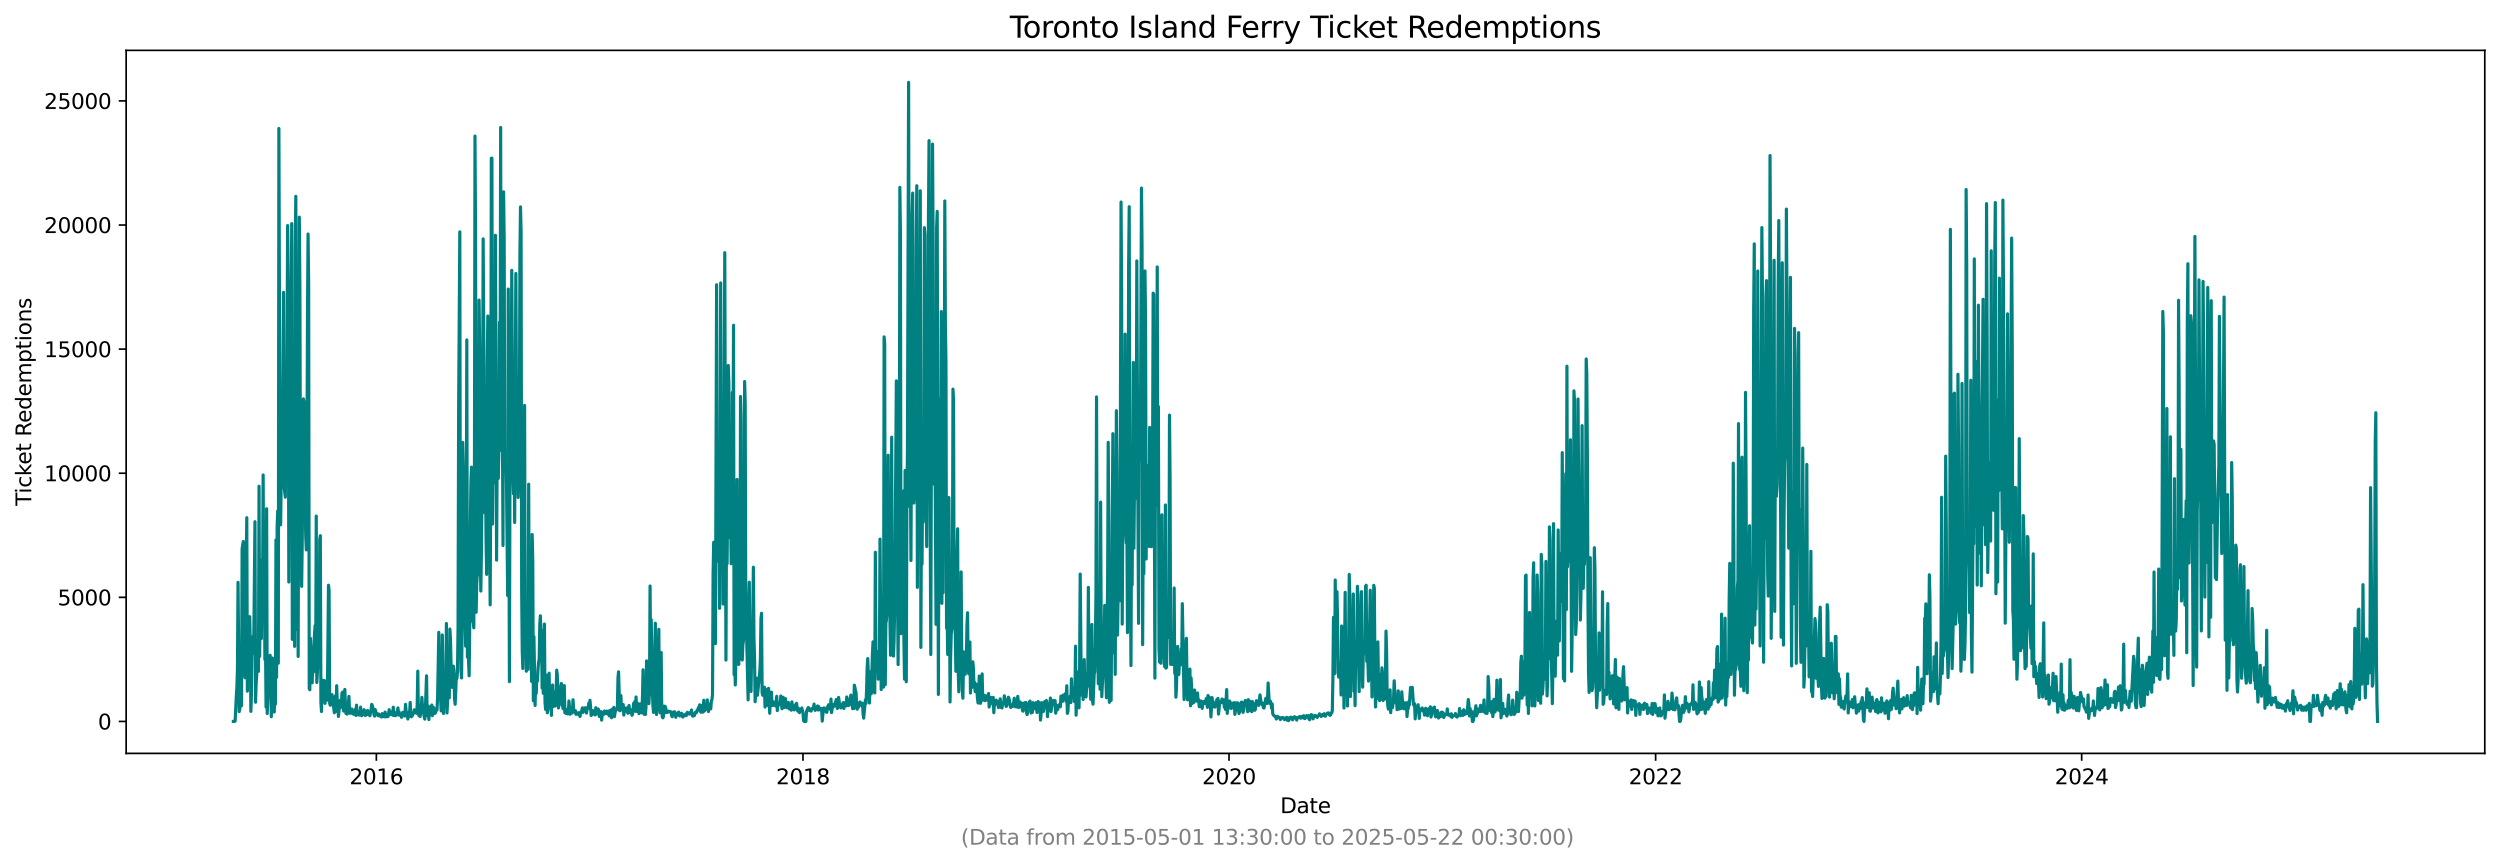 <?xml version="1.0" encoding="utf-8" standalone="no"?>
<!DOCTYPE svg PUBLIC "-//W3C//DTD SVG 1.1//EN"
  "http://www.w3.org/Graphics/SVG/1.1/DTD/svg11.dtd">
<svg xmlns:xlink="http://www.w3.org/1999/xlink" width="1182.891pt" height="408.957pt" viewBox="0 0 1182.891 408.957" xmlns="http://www.w3.org/2000/svg" version="1.1">
 <defs>
  <style type="text/css">*{stroke-linejoin: round; stroke-linecap: butt}</style>
 </defs>
 <g id="figure_1">
  <g id="patch_1">
   <path d="M 0 408.957 
L 1182.891 408.957 
L 1182.891 0 
L 0 0 
z
" style="fill: #ffffff"/>
  </g>
  <g id="axes_1">
   <g id="patch_2">
    <path d="M 59.691 356.478 
L 1175.691 356.478 
L 1175.691 23.838 
L 59.691 23.838 
z
" style="fill: #ffffff"/>
   </g>
   <g id="matplotlib.axis_1">
    <g id="xtick_1">
     <g id="line2d_1">
      <defs>
       <path id="m4cbd6ed416" d="M 0 0 
L 0 3.5 
" style="stroke: #000000; stroke-width: 0.8"/>
      </defs>
      <g>
       <use xlink:href="#m4cbd6ed416" x="178.073" y="356.478" style="stroke: #000000; stroke-width: 0.8"/>
      </g>
     </g>
     <g id="text_1">
      <!-- 2016 -->
      <g transform="translate(165.348 371.076) scale(0.1 -0.1)">
       <defs>
        <path id="DejaVuSans-32" d="M 1228 531 
L 3431 531 
L 3431 0 
L 469 0 
L 469 531 
Q 828 903 1448 1529 
Q 2069 2156 2228 2338 
Q 2531 2678 2651 2914 
Q 2772 3150 2772 3378 
Q 2772 3750 2511 3984 
Q 2250 4219 1831 4219 
Q 1534 4219 1204 4116 
Q 875 4013 500 3803 
L 500 4441 
Q 881 4594 1212 4672 
Q 1544 4750 1819 4750 
Q 2544 4750 2975 4387 
Q 3406 4025 3406 3419 
Q 3406 3131 3298 2873 
Q 3191 2616 2906 2266 
Q 2828 2175 2409 1742 
Q 1991 1309 1228 531 
z
" transform="scale(0.016)"/>
        <path id="DejaVuSans-30" d="M 2034 4250 
Q 1547 4250 1301 3770 
Q 1056 3291 1056 2328 
Q 1056 1369 1301 889 
Q 1547 409 2034 409 
Q 2525 409 2770 889 
Q 3016 1369 3016 2328 
Q 3016 3291 2770 3770 
Q 2525 4250 2034 4250 
z
M 2034 4750 
Q 2819 4750 3233 4129 
Q 3647 3509 3647 2328 
Q 3647 1150 3233 529 
Q 2819 -91 2034 -91 
Q 1250 -91 836 529 
Q 422 1150 422 2328 
Q 422 3509 836 4129 
Q 1250 4750 2034 4750 
z
" transform="scale(0.016)"/>
        <path id="DejaVuSans-31" d="M 794 531 
L 1825 531 
L 1825 4091 
L 703 3866 
L 703 4441 
L 1819 4666 
L 2450 4666 
L 2450 531 
L 3481 531 
L 3481 0 
L 794 0 
L 794 531 
z
" transform="scale(0.016)"/>
        <path id="DejaVuSans-36" d="M 2113 2584 
Q 1688 2584 1439 2293 
Q 1191 2003 1191 1497 
Q 1191 994 1439 701 
Q 1688 409 2113 409 
Q 2538 409 2786 701 
Q 3034 994 3034 1497 
Q 3034 2003 2786 2293 
Q 2538 2584 2113 2584 
z
M 3366 4563 
L 3366 3988 
Q 3128 4100 2886 4159 
Q 2644 4219 2406 4219 
Q 1781 4219 1451 3797 
Q 1122 3375 1075 2522 
Q 1259 2794 1537 2939 
Q 1816 3084 2150 3084 
Q 2853 3084 3261 2657 
Q 3669 2231 3669 1497 
Q 3669 778 3244 343 
Q 2819 -91 2113 -91 
Q 1303 -91 875 529 
Q 447 1150 447 2328 
Q 447 3434 972 4092 
Q 1497 4750 2381 4750 
Q 2619 4750 2861 4703 
Q 3103 4656 3366 4563 
z
" transform="scale(0.016)"/>
       </defs>
       <use xlink:href="#DejaVuSans-32"/>
       <use xlink:href="#DejaVuSans-30" x="63.623"/>
       <use xlink:href="#DejaVuSans-31" x="127.246"/>
       <use xlink:href="#DejaVuSans-36" x="190.869"/>
      </g>
     </g>
    </g>
    <g id="xtick_2">
     <g id="line2d_2">
      <g>
       <use xlink:href="#m4cbd6ed416" x="379.932" y="356.478" style="stroke: #000000; stroke-width: 0.8"/>
      </g>
     </g>
     <g id="text_2">
      <!-- 2018 -->
      <g transform="translate(367.207 371.076) scale(0.1 -0.1)">
       <defs>
        <path id="DejaVuSans-38" d="M 2034 2216 
Q 1584 2216 1326 1975 
Q 1069 1734 1069 1313 
Q 1069 891 1326 650 
Q 1584 409 2034 409 
Q 2484 409 2743 651 
Q 3003 894 3003 1313 
Q 3003 1734 2745 1975 
Q 2488 2216 2034 2216 
z
M 1403 2484 
Q 997 2584 770 2862 
Q 544 3141 544 3541 
Q 544 4100 942 4425 
Q 1341 4750 2034 4750 
Q 2731 4750 3128 4425 
Q 3525 4100 3525 3541 
Q 3525 3141 3298 2862 
Q 3072 2584 2669 2484 
Q 3125 2378 3379 2068 
Q 3634 1759 3634 1313 
Q 3634 634 3220 271 
Q 2806 -91 2034 -91 
Q 1263 -91 848 271 
Q 434 634 434 1313 
Q 434 1759 690 2068 
Q 947 2378 1403 2484 
z
M 1172 3481 
Q 1172 3119 1398 2916 
Q 1625 2713 2034 2713 
Q 2441 2713 2670 2916 
Q 2900 3119 2900 3481 
Q 2900 3844 2670 4047 
Q 2441 4250 2034 4250 
Q 1625 4250 1398 4047 
Q 1172 3844 1172 3481 
z
" transform="scale(0.016)"/>
       </defs>
       <use xlink:href="#DejaVuSans-32"/>
       <use xlink:href="#DejaVuSans-30" x="63.623"/>
       <use xlink:href="#DejaVuSans-31" x="127.246"/>
       <use xlink:href="#DejaVuSans-38" x="190.869"/>
      </g>
     </g>
    </g>
    <g id="xtick_3">
     <g id="line2d_3">
      <g>
       <use xlink:href="#m4cbd6ed416" x="581.516" y="356.478" style="stroke: #000000; stroke-width: 0.8"/>
      </g>
     </g>
     <g id="text_3">
      <!-- 2020 -->
      <g transform="translate(568.791 371.076) scale(0.1 -0.1)">
       <use xlink:href="#DejaVuSans-32"/>
       <use xlink:href="#DejaVuSans-30" x="63.623"/>
       <use xlink:href="#DejaVuSans-32" x="127.246"/>
       <use xlink:href="#DejaVuSans-30" x="190.869"/>
      </g>
     </g>
    </g>
    <g id="xtick_4">
     <g id="line2d_4">
      <g>
       <use xlink:href="#m4cbd6ed416" x="783.376" y="356.478" style="stroke: #000000; stroke-width: 0.8"/>
      </g>
     </g>
     <g id="text_4">
      <!-- 2022 -->
      <g transform="translate(770.651 371.076) scale(0.1 -0.1)">
       <use xlink:href="#DejaVuSans-32"/>
       <use xlink:href="#DejaVuSans-30" x="63.623"/>
       <use xlink:href="#DejaVuSans-32" x="127.246"/>
       <use xlink:href="#DejaVuSans-32" x="190.869"/>
      </g>
     </g>
    </g>
    <g id="xtick_5">
     <g id="line2d_5">
      <g>
       <use xlink:href="#m4cbd6ed416" x="984.959" y="356.478" style="stroke: #000000; stroke-width: 0.8"/>
      </g>
     </g>
     <g id="text_5">
      <!-- 2024 -->
      <g transform="translate(972.234 371.076) scale(0.1 -0.1)">
       <defs>
        <path id="DejaVuSans-34" d="M 2419 4116 
L 825 1625 
L 2419 1625 
L 2419 4116 
z
M 2253 4666 
L 3047 4666 
L 3047 1625 
L 3713 1625 
L 3713 1100 
L 3047 1100 
L 3047 0 
L 2419 0 
L 2419 1100 
L 313 1100 
L 313 1709 
L 2253 4666 
z
" transform="scale(0.016)"/>
       </defs>
       <use xlink:href="#DejaVuSans-32"/>
       <use xlink:href="#DejaVuSans-30" x="63.623"/>
       <use xlink:href="#DejaVuSans-32" x="127.246"/>
       <use xlink:href="#DejaVuSans-34" x="190.869"/>
      </g>
     </g>
    </g>
    <g id="text_6">
     <!-- Date -->
     <g transform="translate(605.74 384.754) scale(0.1 -0.1)">
      <defs>
       <path id="DejaVuSans-44" d="M 1259 4147 
L 1259 519 
L 2022 519 
Q 2988 519 3436 956 
Q 3884 1394 3884 2338 
Q 3884 3275 3436 3711 
Q 2988 4147 2022 4147 
L 1259 4147 
z
M 628 4666 
L 1925 4666 
Q 3281 4666 3915 4102 
Q 4550 3538 4550 2338 
Q 4550 1131 3912 565 
Q 3275 0 1925 0 
L 628 0 
L 628 4666 
z
" transform="scale(0.016)"/>
       <path id="DejaVuSans-61" d="M 2194 1759 
Q 1497 1759 1228 1600 
Q 959 1441 959 1056 
Q 959 750 1161 570 
Q 1363 391 1709 391 
Q 2188 391 2477 730 
Q 2766 1069 2766 1631 
L 2766 1759 
L 2194 1759 
z
M 3341 1997 
L 3341 0 
L 2766 0 
L 2766 531 
Q 2569 213 2275 61 
Q 1981 -91 1556 -91 
Q 1019 -91 701 211 
Q 384 513 384 1019 
Q 384 1609 779 1909 
Q 1175 2209 1959 2209 
L 2766 2209 
L 2766 2266 
Q 2766 2663 2505 2880 
Q 2244 3097 1772 3097 
Q 1472 3097 1187 3025 
Q 903 2953 641 2809 
L 641 3341 
Q 956 3463 1253 3523 
Q 1550 3584 1831 3584 
Q 2591 3584 2966 3190 
Q 3341 2797 3341 1997 
z
" transform="scale(0.016)"/>
       <path id="DejaVuSans-74" d="M 1172 4494 
L 1172 3500 
L 2356 3500 
L 2356 3053 
L 1172 3053 
L 1172 1153 
Q 1172 725 1289 603 
Q 1406 481 1766 481 
L 2356 481 
L 2356 0 
L 1766 0 
Q 1100 0 847 248 
Q 594 497 594 1153 
L 594 3053 
L 172 3053 
L 172 3500 
L 594 3500 
L 594 4494 
L 1172 4494 
z
" transform="scale(0.016)"/>
       <path id="DejaVuSans-65" d="M 3597 1894 
L 3597 1613 
L 953 1613 
Q 991 1019 1311 708 
Q 1631 397 2203 397 
Q 2534 397 2845 478 
Q 3156 559 3463 722 
L 3463 178 
Q 3153 47 2828 -22 
Q 2503 -91 2169 -91 
Q 1331 -91 842 396 
Q 353 884 353 1716 
Q 353 2575 817 3079 
Q 1281 3584 2069 3584 
Q 2775 3584 3186 3129 
Q 3597 2675 3597 1894 
z
M 3022 2063 
Q 3016 2534 2758 2815 
Q 2500 3097 2075 3097 
Q 1594 3097 1305 2825 
Q 1016 2553 972 2059 
L 3022 2063 
z
" transform="scale(0.016)"/>
      </defs>
      <use xlink:href="#DejaVuSans-44"/>
      <use xlink:href="#DejaVuSans-61" x="77.002"/>
      <use xlink:href="#DejaVuSans-74" x="138.281"/>
      <use xlink:href="#DejaVuSans-65" x="177.49"/>
     </g>
    </g>
   </g>
   <g id="matplotlib.axis_2">
    <g id="ytick_1">
     <g id="line2d_6">
      <defs>
       <path id="m884f4b07f0" d="M 0 0 
L -3.5 0 
" style="stroke: #000000; stroke-width: 0.8"/>
      </defs>
      <g>
       <use xlink:href="#m884f4b07f0" x="59.691" y="341.358" style="stroke: #000000; stroke-width: 0.8"/>
      </g>
     </g>
     <g id="text_7">
      <!-- 0 -->
      <g transform="translate(46.328 345.157) scale(0.1 -0.1)">
       <use xlink:href="#DejaVuSans-30"/>
      </g>
     </g>
    </g>
    <g id="ytick_2">
     <g id="line2d_7">
      <g>
       <use xlink:href="#m884f4b07f0" x="59.691" y="282.635" style="stroke: #000000; stroke-width: 0.8"/>
      </g>
     </g>
     <g id="text_8">
      <!-- 5000 -->
      <g transform="translate(27.241 286.434) scale(0.1 -0.1)">
       <defs>
        <path id="DejaVuSans-35" d="M 691 4666 
L 3169 4666 
L 3169 4134 
L 1269 4134 
L 1269 2991 
Q 1406 3038 1543 3061 
Q 1681 3084 1819 3084 
Q 2600 3084 3056 2656 
Q 3513 2228 3513 1497 
Q 3513 744 3044 326 
Q 2575 -91 1722 -91 
Q 1428 -91 1123 -41 
Q 819 9 494 109 
L 494 744 
Q 775 591 1075 516 
Q 1375 441 1709 441 
Q 2250 441 2565 725 
Q 2881 1009 2881 1497 
Q 2881 1984 2565 2268 
Q 2250 2553 1709 2553 
Q 1456 2553 1204 2497 
Q 953 2441 691 2322 
L 691 4666 
z
" transform="scale(0.016)"/>
       </defs>
       <use xlink:href="#DejaVuSans-35"/>
       <use xlink:href="#DejaVuSans-30" x="63.623"/>
       <use xlink:href="#DejaVuSans-30" x="127.246"/>
       <use xlink:href="#DejaVuSans-30" x="190.869"/>
      </g>
     </g>
    </g>
    <g id="ytick_3">
     <g id="line2d_8">
      <g>
       <use xlink:href="#m884f4b07f0" x="59.691" y="223.912" style="stroke: #000000; stroke-width: 0.8"/>
      </g>
     </g>
     <g id="text_9">
      <!-- 10000 -->
      <g transform="translate(20.878 227.711) scale(0.1 -0.1)">
       <use xlink:href="#DejaVuSans-31"/>
       <use xlink:href="#DejaVuSans-30" x="63.623"/>
       <use xlink:href="#DejaVuSans-30" x="127.246"/>
       <use xlink:href="#DejaVuSans-30" x="190.869"/>
       <use xlink:href="#DejaVuSans-30" x="254.492"/>
      </g>
     </g>
    </g>
    <g id="ytick_4">
     <g id="line2d_9">
      <g>
       <use xlink:href="#m884f4b07f0" x="59.691" y="165.189" style="stroke: #000000; stroke-width: 0.8"/>
      </g>
     </g>
     <g id="text_10">
      <!-- 15000 -->
      <g transform="translate(20.878 168.988) scale(0.1 -0.1)">
       <use xlink:href="#DejaVuSans-31"/>
       <use xlink:href="#DejaVuSans-35" x="63.623"/>
       <use xlink:href="#DejaVuSans-30" x="127.246"/>
       <use xlink:href="#DejaVuSans-30" x="190.869"/>
       <use xlink:href="#DejaVuSans-30" x="254.492"/>
      </g>
     </g>
    </g>
    <g id="ytick_5">
     <g id="line2d_10">
      <g>
       <use xlink:href="#m884f4b07f0" x="59.691" y="106.466" style="stroke: #000000; stroke-width: 0.8"/>
      </g>
     </g>
     <g id="text_11">
      <!-- 20000 -->
      <g transform="translate(20.878 110.265) scale(0.1 -0.1)">
       <use xlink:href="#DejaVuSans-32"/>
       <use xlink:href="#DejaVuSans-30" x="63.623"/>
       <use xlink:href="#DejaVuSans-30" x="127.246"/>
       <use xlink:href="#DejaVuSans-30" x="190.869"/>
       <use xlink:href="#DejaVuSans-30" x="254.492"/>
      </g>
     </g>
    </g>
    <g id="ytick_6">
     <g id="line2d_11">
      <g>
       <use xlink:href="#m884f4b07f0" x="59.691" y="47.743" style="stroke: #000000; stroke-width: 0.8"/>
      </g>
     </g>
     <g id="text_12">
      <!-- 25000 -->
      <g transform="translate(20.878 51.542) scale(0.1 -0.1)">
       <use xlink:href="#DejaVuSans-32"/>
       <use xlink:href="#DejaVuSans-35" x="63.623"/>
       <use xlink:href="#DejaVuSans-30" x="127.246"/>
       <use xlink:href="#DejaVuSans-30" x="190.869"/>
       <use xlink:href="#DejaVuSans-30" x="254.492"/>
      </g>
     </g>
    </g>
    <g id="text_13">
     <!-- Ticket Redemptions -->
     <g transform="translate(14.798 239.337) rotate(-90) scale(0.1 -0.1)">
      <defs>
       <path id="DejaVuSans-54" d="M -19 4666 
L 3928 4666 
L 3928 4134 
L 2272 4134 
L 2272 0 
L 1638 0 
L 1638 4134 
L -19 4134 
L -19 4666 
z
" transform="scale(0.016)"/>
       <path id="DejaVuSans-69" d="M 603 3500 
L 1178 3500 
L 1178 0 
L 603 0 
L 603 3500 
z
M 603 4863 
L 1178 4863 
L 1178 4134 
L 603 4134 
L 603 4863 
z
" transform="scale(0.016)"/>
       <path id="DejaVuSans-63" d="M 3122 3366 
L 3122 2828 
Q 2878 2963 2633 3030 
Q 2388 3097 2138 3097 
Q 1578 3097 1268 2742 
Q 959 2388 959 1747 
Q 959 1106 1268 751 
Q 1578 397 2138 397 
Q 2388 397 2633 464 
Q 2878 531 3122 666 
L 3122 134 
Q 2881 22 2623 -34 
Q 2366 -91 2075 -91 
Q 1284 -91 818 406 
Q 353 903 353 1747 
Q 353 2603 823 3093 
Q 1294 3584 2113 3584 
Q 2378 3584 2631 3529 
Q 2884 3475 3122 3366 
z
" transform="scale(0.016)"/>
       <path id="DejaVuSans-6b" d="M 581 4863 
L 1159 4863 
L 1159 1991 
L 2875 3500 
L 3609 3500 
L 1753 1863 
L 3688 0 
L 2938 0 
L 1159 1709 
L 1159 0 
L 581 0 
L 581 4863 
z
" transform="scale(0.016)"/>
       <path id="DejaVuSans-20" transform="scale(0.016)"/>
       <path id="DejaVuSans-52" d="M 2841 2188 
Q 3044 2119 3236 1894 
Q 3428 1669 3622 1275 
L 4263 0 
L 3584 0 
L 2988 1197 
Q 2756 1666 2539 1819 
Q 2322 1972 1947 1972 
L 1259 1972 
L 1259 0 
L 628 0 
L 628 4666 
L 2053 4666 
Q 2853 4666 3247 4331 
Q 3641 3997 3641 3322 
Q 3641 2881 3436 2590 
Q 3231 2300 2841 2188 
z
M 1259 4147 
L 1259 2491 
L 2053 2491 
Q 2509 2491 2742 2702 
Q 2975 2913 2975 3322 
Q 2975 3731 2742 3939 
Q 2509 4147 2053 4147 
L 1259 4147 
z
" transform="scale(0.016)"/>
       <path id="DejaVuSans-64" d="M 2906 2969 
L 2906 4863 
L 3481 4863 
L 3481 0 
L 2906 0 
L 2906 525 
Q 2725 213 2448 61 
Q 2172 -91 1784 -91 
Q 1150 -91 751 415 
Q 353 922 353 1747 
Q 353 2572 751 3078 
Q 1150 3584 1784 3584 
Q 2172 3584 2448 3432 
Q 2725 3281 2906 2969 
z
M 947 1747 
Q 947 1113 1208 752 
Q 1469 391 1925 391 
Q 2381 391 2643 752 
Q 2906 1113 2906 1747 
Q 2906 2381 2643 2742 
Q 2381 3103 1925 3103 
Q 1469 3103 1208 2742 
Q 947 2381 947 1747 
z
" transform="scale(0.016)"/>
       <path id="DejaVuSans-6d" d="M 3328 2828 
Q 3544 3216 3844 3400 
Q 4144 3584 4550 3584 
Q 5097 3584 5394 3201 
Q 5691 2819 5691 2113 
L 5691 0 
L 5113 0 
L 5113 2094 
Q 5113 2597 4934 2840 
Q 4756 3084 4391 3084 
Q 3944 3084 3684 2787 
Q 3425 2491 3425 1978 
L 3425 0 
L 2847 0 
L 2847 2094 
Q 2847 2600 2669 2842 
Q 2491 3084 2119 3084 
Q 1678 3084 1418 2786 
Q 1159 2488 1159 1978 
L 1159 0 
L 581 0 
L 581 3500 
L 1159 3500 
L 1159 2956 
Q 1356 3278 1631 3431 
Q 1906 3584 2284 3584 
Q 2666 3584 2933 3390 
Q 3200 3197 3328 2828 
z
" transform="scale(0.016)"/>
       <path id="DejaVuSans-70" d="M 1159 525 
L 1159 -1331 
L 581 -1331 
L 581 3500 
L 1159 3500 
L 1159 2969 
Q 1341 3281 1617 3432 
Q 1894 3584 2278 3584 
Q 2916 3584 3314 3078 
Q 3713 2572 3713 1747 
Q 3713 922 3314 415 
Q 2916 -91 2278 -91 
Q 1894 -91 1617 61 
Q 1341 213 1159 525 
z
M 3116 1747 
Q 3116 2381 2855 2742 
Q 2594 3103 2138 3103 
Q 1681 3103 1420 2742 
Q 1159 2381 1159 1747 
Q 1159 1113 1420 752 
Q 1681 391 2138 391 
Q 2594 391 2855 752 
Q 3116 1113 3116 1747 
z
" transform="scale(0.016)"/>
       <path id="DejaVuSans-6f" d="M 1959 3097 
Q 1497 3097 1228 2736 
Q 959 2375 959 1747 
Q 959 1119 1226 758 
Q 1494 397 1959 397 
Q 2419 397 2687 759 
Q 2956 1122 2956 1747 
Q 2956 2369 2687 2733 
Q 2419 3097 1959 3097 
z
M 1959 3584 
Q 2709 3584 3137 3096 
Q 3566 2609 3566 1747 
Q 3566 888 3137 398 
Q 2709 -91 1959 -91 
Q 1206 -91 779 398 
Q 353 888 353 1747 
Q 353 2609 779 3096 
Q 1206 3584 1959 3584 
z
" transform="scale(0.016)"/>
       <path id="DejaVuSans-6e" d="M 3513 2113 
L 3513 0 
L 2938 0 
L 2938 2094 
Q 2938 2591 2744 2837 
Q 2550 3084 2163 3084 
Q 1697 3084 1428 2787 
Q 1159 2491 1159 1978 
L 1159 0 
L 581 0 
L 581 3500 
L 1159 3500 
L 1159 2956 
Q 1366 3272 1645 3428 
Q 1925 3584 2291 3584 
Q 2894 3584 3203 3211 
Q 3513 2838 3513 2113 
z
" transform="scale(0.016)"/>
       <path id="DejaVuSans-73" d="M 2834 3397 
L 2834 2853 
Q 2591 2978 2328 3040 
Q 2066 3103 1784 3103 
Q 1356 3103 1142 2972 
Q 928 2841 928 2578 
Q 928 2378 1081 2264 
Q 1234 2150 1697 2047 
L 1894 2003 
Q 2506 1872 2764 1633 
Q 3022 1394 3022 966 
Q 3022 478 2636 193 
Q 2250 -91 1575 -91 
Q 1294 -91 989 -36 
Q 684 19 347 128 
L 347 722 
Q 666 556 975 473 
Q 1284 391 1588 391 
Q 1994 391 2212 530 
Q 2431 669 2431 922 
Q 2431 1156 2273 1281 
Q 2116 1406 1581 1522 
L 1381 1569 
Q 847 1681 609 1914 
Q 372 2147 372 2553 
Q 372 3047 722 3315 
Q 1072 3584 1716 3584 
Q 2034 3584 2315 3537 
Q 2597 3491 2834 3397 
z
" transform="scale(0.016)"/>
      </defs>
      <use xlink:href="#DejaVuSans-54"/>
      <use xlink:href="#DejaVuSans-69" x="57.959"/>
      <use xlink:href="#DejaVuSans-63" x="85.742"/>
      <use xlink:href="#DejaVuSans-6b" x="140.723"/>
      <use xlink:href="#DejaVuSans-65" x="195.008"/>
      <use xlink:href="#DejaVuSans-74" x="256.531"/>
      <use xlink:href="#DejaVuSans-20" x="295.74"/>
      <use xlink:href="#DejaVuSans-52" x="327.527"/>
      <use xlink:href="#DejaVuSans-65" x="392.51"/>
      <use xlink:href="#DejaVuSans-64" x="454.033"/>
      <use xlink:href="#DejaVuSans-65" x="517.51"/>
      <use xlink:href="#DejaVuSans-6d" x="579.033"/>
      <use xlink:href="#DejaVuSans-70" x="676.445"/>
      <use xlink:href="#DejaVuSans-74" x="739.922"/>
      <use xlink:href="#DejaVuSans-69" x="779.131"/>
      <use xlink:href="#DejaVuSans-6f" x="806.914"/>
      <use xlink:href="#DejaVuSans-6e" x="868.096"/>
      <use xlink:href="#DejaVuSans-73" x="931.475"/>
     </g>
    </g>
   </g>
   <g id="line2d_12">
    <path d="M 110.418 341.346 
L 110.97 341.358 
L 111.246 341.217 
L 111.799 329.742 
L 112.075 325.585 
L 112.351 316.6 
L 112.627 275.541 
L 113.179 336.719 
L 113.732 333.806 
L 114.008 320.523 
L 114.284 333.9 
L 114.56 259.639 
L 115.112 256.209 
L 115.388 319.489 
L 115.665 308.755 
L 115.941 320.687 
L 116.217 319.266 
L 116.493 266.181 
L 116.769 244.958 
L 117.045 327.018 
L 117.321 313.817 
L 117.598 319.067 
L 117.874 308.778 
L 118.15 291.784 
L 118.426 305.49 
L 118.702 336.59 
L 118.978 328.251 
L 119.254 305.83 
L 119.531 309.424 
L 119.807 301.05 
L 120.083 302.53 
L 120.635 246.861 
L 120.911 332.256 
L 121.187 323.447 
L 121.464 319.536 
L 121.74 304.55 
L 122.016 302.812 
L 122.292 317.669 
L 122.568 230.078 
L 122.844 310.61 
L 123.12 285.442 
L 123.397 288.39 
L 123.673 302.107 
L 123.949 264.853 
L 124.225 282.705 
L 124.501 224.734 
L 124.777 273.932 
L 125.053 253.731 
L 125.33 312.067 
L 125.606 301.99 
L 125.882 334.546 
L 126.158 240.718 
L 126.434 337.623 
L 127.263 316.483 
L 127.539 315.062 
L 127.815 310.047 
L 128.091 317.328 
L 128.367 339.103 
L 128.919 311.362 
L 129.196 330.882 
L 129.472 332.89 
L 129.748 336.907 
L 130.024 329.437 
L 130.3 333.195 
L 130.576 255.446 
L 130.852 320.499 
L 131.129 249.139 
L 131.405 241.752 
L 131.681 313.793 
L 131.957 60.791 
L 132.509 232.474 
L 132.785 248.329 
L 133.062 226.613 
L 133.338 225.133 
L 133.614 221.023 
L 134.166 138.329 
L 134.442 230.266 
L 134.995 235.234 
L 135.271 205.038 
L 135.547 216.677 
L 136.099 106.736 
L 136.375 132.75 
L 136.651 275.377 
L 136.928 204.181 
L 137.204 217.264 
L 137.48 208.139 
L 138.032 105.82 
L 138.308 302.53 
L 138.584 275.388 
L 138.861 218.439 
L 139.137 214.011 
L 139.413 305.83 
L 139.689 118.422 
L 139.965 92.901 
L 140.517 297.903 
L 140.794 214.622 
L 141.07 310.61 
L 141.622 102.754 
L 141.898 137.436 
L 142.174 243.079 
L 142.727 277.444 
L 143.003 256.01 
L 143.555 188.725 
L 143.831 189.829 
L 144.107 241.4 
L 144.383 236.326 
L 144.659 253.59 
L 144.936 260.179 
L 145.212 224.887 
L 145.488 149.98 
L 145.764 110.741 
L 146.04 134.441 
L 146.316 325.867 
L 146.592 326.36 
L 146.869 302.025 
L 147.145 319.865 
L 147.697 323.06 
L 147.973 313.37 
L 149.078 295.977 
L 149.354 318.033 
L 149.63 244.206 
L 149.906 322.907 
L 150.182 318.057 
L 150.458 311.233 
L 150.735 312.818 
L 151.011 312.595 
L 151.287 255.329 
L 151.563 253.473 
L 151.839 332.373 
L 152.115 336.66 
L 152.391 323.471 
L 152.668 321.862 
L 152.944 327.617 
L 153.22 327.335 
L 153.496 322.026 
L 153.772 332.808 
L 154.324 323.001 
L 154.601 325.561 
L 154.877 331.304 
L 155.429 276.892 
L 155.705 279.393 
L 155.981 332.702 
L 156.257 333.7 
L 156.534 331.175 
L 156.81 332.361 
L 157.086 328.662 
L 157.362 331.915 
L 157.638 332.796 
L 158.19 337.247 
L 158.467 329.789 
L 158.743 329.202 
L 159.019 336.59 
L 159.295 324.446 
L 159.571 331.903 
L 159.847 332.267 
L 160.123 339.009 
L 160.952 331.398 
L 161.228 333.583 
L 161.504 334.652 
L 161.78 328.157 
L 162.056 327.487 
L 162.609 336.437 
L 162.885 330.013 
L 163.161 326.207 
L 163.437 333.665 
L 163.713 337.588 
L 163.989 335.697 
L 164.266 337.881 
L 164.542 337.2 
L 165.094 329.508 
L 165.37 335.967 
L 165.646 337.494 
L 165.922 336.578 
L 166.199 336.871 
L 166.475 335.45 
L 166.751 337.623 
L 167.027 336.836 
L 167.303 337.952 
L 167.579 336.366 
L 167.855 336.402 
L 168.132 335.568 
L 168.408 338.516 
L 168.684 333.665 
L 168.96 337.635 
L 169.236 337.318 
L 169.512 338.245 
L 169.788 336.848 
L 170.065 338.351 
L 170.341 337.952 
L 170.617 334.581 
L 170.893 337.541 
L 171.169 338.668 
L 171.721 337.13 
L 171.998 336.86 
L 172.274 335.803 
L 172.55 337.846 
L 172.826 338.563 
L 173.102 336.543 
L 173.654 338.128 
L 173.931 336.167 
L 174.207 338.152 
L 174.759 336.754 
L 175.035 338.645 
L 175.587 335.897 
L 175.864 333.278 
L 176.14 333.736 
L 176.692 336.049 
L 176.968 338.152 
L 177.244 338.844 
L 177.52 335.697 
L 177.797 337.012 
L 178.349 337.459 
L 178.901 338.68 
L 179.177 337.858 
L 179.453 338.234 
L 179.73 338.281 
L 180.006 338.938 
L 180.282 338.539 
L 180.558 339.256 
L 180.834 337.647 
L 181.11 339.044 
L 181.663 338.386 
L 181.939 339.15 
L 182.215 336.918 
L 182.491 339.173 
L 182.767 338.856 
L 183.043 338.105 
L 183.319 339.115 
L 183.596 339.009 
L 184.148 335.779 
L 184.424 338.046 
L 184.7 338.058 
L 185.252 336.789 
L 185.805 338.398 
L 186.081 334.616 
L 186.357 338.574 
L 186.633 337.048 
L 186.909 338.093 
L 187.185 338.633 
L 187.461 337.658 
L 187.738 338.046 
L 188.29 334.957 
L 188.566 338.328 
L 188.842 336.813 
L 189.118 338.187 
L 189.394 338.469 
L 189.671 338.046 
L 189.947 339.396 
L 190.223 338.551 
L 190.499 337.095 
L 190.775 338.692 
L 191.327 336.789 
L 191.604 338.786 
L 191.88 333.278 
L 192.156 336.507 
L 192.432 337.282 
L 192.708 337.611 
L 192.984 340.195 
L 193.537 337.001 
L 193.813 337.153 
L 194.089 332.373 
L 194.365 338.927 
L 194.641 339.173 
L 194.917 338.187 
L 195.193 338.527 
L 195.47 337.435 
L 195.746 337.235 
L 196.022 335.838 
L 196.298 337.2 
L 196.574 336.66 
L 196.85 337.341 
L 197.126 337.517 
L 197.403 333.665 
L 197.679 317.563 
L 197.955 336.39 
L 198.231 338.621 
L 198.507 335.92 
L 198.783 339.021 
L 199.336 335.497 
L 199.612 329.966 
L 199.888 334.064 
L 200.164 335.486 
L 200.716 339.162 
L 200.992 340.254 
L 201.269 335.568 
L 201.821 319.783 
L 202.097 338.657 
L 202.373 333.947 
L 202.649 335.791 
L 202.925 340.477 
L 203.202 335.932 
L 203.478 334.417 
L 203.754 337.764 
L 204.03 337.059 
L 204.306 333.595 
L 204.582 338.645 
L 204.858 337.576 
L 205.135 334.734 
L 205.411 335.356 
L 205.687 337.553 
L 205.963 337.423 
L 206.515 336.049 
L 206.791 335.791 
L 207.068 329.402 
L 207.62 299.195 
L 207.896 325.15 
L 208.172 329.907 
L 208.448 329.86 
L 208.724 336.355 
L 209.001 327.358 
L 209.277 300.44 
L 209.829 337.6 
L 210.381 325.831 
L 210.657 331.774 
L 210.934 330.823 
L 211.21 295.014 
L 211.486 337.341 
L 211.762 332.467 
L 212.038 321.838 
L 212.59 330.142 
L 212.867 297.633 
L 213.143 302.53 
L 213.419 314.322 
L 213.971 325.221 
L 214.523 315.191 
L 214.8 317.293 
L 215.076 330.776 
L 215.352 333.219 
L 215.628 327.347 
L 215.904 319.055 
L 216.18 321.028 
L 216.456 317.845 
L 216.733 296.341 
L 217.009 193.07 
L 217.561 109.719 
L 217.837 291.443 
L 218.113 317 
L 218.389 320.77 
L 218.666 295.378 
L 218.942 209.348 
L 219.218 221.258 
L 219.494 286.957 
L 219.77 296.493 
L 220.046 291.197 
L 220.322 305.736 
L 220.599 262.117 
L 220.875 160.855 
L 221.151 310.928 
L 221.427 297.656 
L 221.703 313.206 
L 221.979 319.748 
L 222.255 295.836 
L 222.532 250.408 
L 222.808 228.739 
L 223.084 221.023 
L 223.36 293.816 
L 223.636 291.279 
L 224.188 297.069 
L 224.465 239.591 
L 224.741 64.373 
L 225.017 113.184 
L 225.293 289.67 
L 225.569 276.363 
L 225.845 271.325 
L 226.121 272.065 
L 226.398 235.316 
L 226.674 142.017 
L 226.95 165.412 
L 227.226 257.912 
L 227.502 279.652 
L 227.778 261.682 
L 228.331 204.615 
L 228.607 113.031 
L 228.883 156.991 
L 229.159 219.719 
L 229.435 242.727 
L 229.711 218.075 
L 229.987 255.834 
L 230.263 271.771 
L 230.54 173.527 
L 230.816 149.521 
L 231.092 242.738 
L 231.368 238.076 
L 231.644 248.575 
L 231.92 286.17 
L 232.196 229.502 
L 232.473 74.873 
L 232.749 74.826 
L 233.025 247.953 
L 233.301 220.154 
L 233.577 217.852 
L 233.853 204.662 
L 234.129 228.433 
L 234.406 111.328 
L 234.682 174.749 
L 234.958 265.018 
L 235.234 215.338 
L 235.51 224.229 
L 235.786 226.355 
L 236.062 211.533 
L 236.339 152.469 
L 236.615 189.782 
L 236.891 60.333 
L 237.167 213.095 
L 237.443 188.584 
L 237.719 202.725 
L 237.995 258.089 
L 238.272 90.775 
L 238.548 113.195 
L 238.824 220.048 
L 239.1 214.692 
L 239.376 213.905 
L 239.652 228.128 
L 240.205 281.789 
L 240.481 136.767 
L 241.033 322.531 
L 241.309 216.219 
L 241.861 190.71 
L 242.138 127.935 
L 242.69 225.403 
L 242.966 233.636 
L 243.242 212.461 
L 243.518 247.213 
L 244.071 129.415 
L 244.347 186.282 
L 244.623 210.64 
L 245.175 235.363 
L 245.727 211.697 
L 246.004 120.688 
L 246.28 97.904 
L 246.556 109.778 
L 246.832 279.1 
L 247.108 308.285 
L 247.384 316.295 
L 247.66 283.985 
L 247.937 310.141 
L 248.213 191.814 
L 248.489 296.599 
L 248.765 297.633 
L 249.041 317.587 
L 249.593 290.022 
L 249.87 316.694 
L 250.146 229.103 
L 250.422 303.575 
L 250.698 300.181 
L 250.974 299.23 
L 251.25 301.919 
L 251.526 322.39 
L 251.803 252.909 
L 252.079 265.276 
L 252.355 331.586 
L 252.631 301.18 
L 253.183 333.771 
L 253.459 321.216 
L 253.736 328.051 
L 254.012 319.971 
L 254.288 322.238 
L 254.564 316.424 
L 254.84 313.323 
L 255.116 311.961 
L 255.392 295.683 
L 255.669 291.385 
L 255.945 298.819 
L 256.221 298.22 
L 256.497 325.526 
L 256.773 318.244 
L 257.049 328.051 
L 257.325 323.048 
L 257.602 295.284 
L 257.878 332.232 
L 258.154 335.65 
L 258.706 319.525 
L 258.982 337.259 
L 259.258 335.521 
L 259.535 322.296 
L 259.811 318.503 
L 260.087 331.704 
L 260.363 329.449 
L 260.639 330.976 
L 260.915 338.492 
L 261.191 326.055 
L 261.468 324.117 
L 261.744 334.264 
L 262.02 327.358 
L 262.572 334.088 
L 262.848 333.818 
L 263.124 329.625 
L 263.401 317.082 
L 263.677 319.278 
L 264.229 334.98 
L 264.781 332.138 
L 265.057 333.113 
L 265.334 325.068 
L 265.61 323.377 
L 265.886 331.398 
L 266.162 334.111 
L 266.438 335.345 
L 266.714 333.348 
L 266.99 324.375 
L 267.267 337.224 
L 267.543 337.012 
L 267.819 337.553 
L 268.095 336.167 
L 268.371 335.603 
L 268.647 337.799 
L 268.923 337.13 
L 269.2 331.692 
L 269.752 337.952 
L 270.028 336.766 
L 270.304 337.4 
L 270.58 337.388 
L 270.856 336.202 
L 271.133 331.117 
L 271.409 335.944 
L 271.961 337.118 
L 272.237 336.214 
L 272.513 337.964 
L 272.789 337.576 
L 273.065 337.928 
L 273.342 337.905 
L 273.618 337.212 
L 273.894 338.046 
L 274.17 338.21 
L 274.446 338.997 
L 274.722 336.989 
L 275.275 336.261 
L 275.551 334.945 
L 275.827 337.095 
L 276.103 336.543 
L 276.379 334.992 
L 276.655 336.073 
L 276.931 334.922 
L 277.208 334.898 
L 277.484 337.388 
L 277.76 335.685 
L 278.036 334.781 
L 278.312 335.215 
L 278.588 332.69 
L 278.864 335.133 
L 279.141 331.351 
L 279.417 334.135 
L 279.693 338.539 
L 279.969 337.494 
L 280.245 338.105 
L 280.521 336.214 
L 280.797 336.449 
L 281.074 337.247 
L 281.35 337.553 
L 281.626 338.292 
L 281.902 334.863 
L 282.178 337.4 
L 282.454 337.682 
L 282.73 335.779 
L 283.007 335.474 
L 283.283 335.944 
L 283.559 339.032 
L 283.835 338.915 
L 284.111 338.316 
L 284.387 336.707 
L 284.663 340.735 
L 284.94 338.081 
L 285.216 337.964 
L 285.492 336.965 
L 285.768 337.928 
L 286.044 336.39 
L 286.32 337.611 
L 286.596 337.423 
L 287.149 336.46 
L 287.425 337.823 
L 287.701 337.74 
L 287.977 337.095 
L 288.253 338.692 
L 288.529 336.131 
L 288.806 336.93 
L 289.082 336.742 
L 289.358 339.608 
L 289.634 335.544 
L 289.91 336.848 
L 290.186 336.719 
L 290.462 334.71 
L 290.739 339.068 
L 291.015 337.142 
L 291.291 336.084 
L 291.567 336.038 
L 291.843 335.673 
L 292.119 334.558 
L 292.395 320.863 
L 292.672 317.88 
L 293.224 336.296 
L 293.5 335.767 
L 293.776 329.108 
L 294.052 335.908 
L 294.328 335.204 
L 294.605 335.38 
L 294.881 333.36 
L 295.157 338.339 
L 295.433 335.133 
L 295.709 335.286 
L 295.985 335.955 
L 296.261 334.934 
L 296.538 336.66 
L 296.814 336.19 
L 297.09 337.506 
L 297.366 334.91 
L 297.642 333.794 
L 297.918 337.071 
L 298.194 336.202 
L 298.471 335.814 
L 299.023 338.433 
L 299.299 337.893 
L 299.851 332.679 
L 300.127 336.472 
L 300.404 331.892 
L 300.68 336.531 
L 300.956 329.778 
L 301.232 336.601 
L 301.508 332.549 
L 301.784 335.474 
L 302.06 335.532 
L 302.337 337.67 
L 302.613 336.46 
L 302.889 333.031 
L 303.165 333.336 
L 303.441 336.026 
L 303.717 337.306 
L 303.993 329.836 
L 304.27 316.941 
L 304.546 335.744 
L 304.822 337.987 
L 305.098 332.714 
L 305.374 338.046 
L 305.65 334.558 
L 305.926 312.701 
L 306.203 314.897 
L 306.479 325.127 
L 306.755 330.823 
L 307.031 332.937 
L 307.307 326.595 
L 307.583 277.268 
L 307.859 317.105 
L 308.136 293.205 
L 308.688 327.781 
L 308.964 334.276 
L 309.24 337.095 
L 309.516 330.001 
L 310.069 294.873 
L 310.345 323.259 
L 310.621 338.058 
L 310.897 324.457 
L 311.449 311.209 
L 311.725 297.774 
L 312.002 334.37 
L 312.278 337.247 
L 312.554 334.252 
L 312.83 308.708 
L 313.106 335.074 
L 313.382 339.303 
L 313.658 339.643 
L 313.935 338.938 
L 314.211 334.1 
L 314.487 335.063 
L 314.763 334.264 
L 315.039 335.227 
L 315.315 337.2 
L 315.591 336.625 
L 315.867 337.048 
L 316.144 336.543 
L 316.42 336.496 
L 316.696 336.766 
L 316.972 336.848 
L 317.248 336.672 
L 317.524 337.106 
L 317.8 338.692 
L 318.077 339.115 
L 318.353 337.306 
L 318.629 336.895 
L 318.905 337.423 
L 319.181 336.766 
L 319.457 337.224 
L 319.733 339.385 
L 320.01 337.729 
L 320.286 337.846 
L 320.562 338.398 
L 320.838 337.282 
L 321.114 336.918 
L 321.666 338.797 
L 321.943 337.987 
L 322.219 338.234 
L 322.495 337.494 
L 322.771 337.858 
L 323.047 339.279 
L 323.323 339.079 
L 323.599 338.433 
L 323.876 338.339 
L 324.152 338.022 
L 324.428 337.94 
L 324.704 338.61 
L 324.98 337.365 
L 325.256 337.036 
L 325.532 337.729 
L 325.809 337.67 
L 326.085 337.846 
L 326.361 337.576 
L 326.637 337.083 
L 326.913 337.799 
L 327.189 335.932 
L 327.465 338.292 
L 327.742 338.844 
L 328.018 338.833 
L 328.294 338.093 
L 328.57 338.551 
L 328.846 337.365 
L 329.122 336.883 
L 329.398 337.306 
L 329.675 336.813 
L 329.951 335.991 
L 330.227 335.603 
L 330.503 334.757 
L 330.779 335.685 
L 331.055 333.489 
L 331.331 336.496 
L 331.608 336.965 
L 331.884 333.841 
L 332.16 336.284 
L 332.436 337.012 
L 332.712 335.756 
L 332.988 331.328 
L 333.264 336.496 
L 333.541 335.838 
L 333.817 333.336 
L 334.369 335.556 
L 334.645 331.163 
L 335.197 336.672 
L 335.474 335.568 
L 335.75 333.172 
L 336.026 334.945 
L 336.302 335.392 
L 336.578 331.669 
L 336.854 331.07 
L 337.13 328.65 
L 337.407 271.818 
L 337.683 256.585 
L 337.959 260.672 
L 338.235 268.353 
L 338.511 304.55 
L 339.063 134.723 
L 339.34 265.593 
L 339.616 229.467 
L 339.892 230.841 
L 340.168 233.777 
L 340.444 287.826 
L 340.996 133.866 
L 341.273 236.584 
L 341.549 271.019 
L 341.825 226.766 
L 342.101 285.818 
L 342.377 256.468 
L 342.929 119.561 
L 343.482 312.302 
L 343.758 246.297 
L 344.034 266.686 
L 344.31 234.318 
L 344.586 172.917 
L 344.862 181.619 
L 345.139 254.33 
L 345.415 254.272 
L 345.691 242.633 
L 345.967 266.733 
L 346.243 250.22 
L 346.519 185.671 
L 346.795 220.412 
L 347.072 153.902 
L 347.348 319.219 
L 347.624 311.644 
L 347.9 324.082 
L 348.176 312.677 
L 348.728 226.848 
L 349.005 310.458 
L 349.281 298.807 
L 349.557 314.38 
L 350.109 294.485 
L 350.385 187.609 
L 350.661 198.508 
L 350.938 311.832 
L 351.214 312.29 
L 351.49 304.973 
L 351.766 303.258 
L 352.042 294.661 
L 352.318 180.515 
L 352.594 190.686 
L 352.871 292.007 
L 353.147 295.507 
L 353.975 331.14 
L 354.251 285.841 
L 354.527 275.482 
L 354.804 315.508 
L 355.08 307.134 
L 355.356 327.147 
L 355.632 308.696 
L 355.908 315.414 
L 356.46 268.377 
L 356.736 301.872 
L 357.013 311.221 
L 357.289 332.021 
L 357.565 328.204 
L 357.841 322.12 
L 358.117 320.922 
L 358.393 328.967 
L 359.498 317.939 
L 359.774 312.372 
L 360.05 292.817 
L 360.326 290.163 
L 360.602 327.793 
L 360.879 328.979 
L 361.155 328.65 
L 361.431 325.831 
L 361.707 325.15 
L 361.983 334.546 
L 362.259 326.09 
L 362.535 330.318 
L 362.812 327.1 
L 363.088 332.655 
L 363.364 333.865 
L 363.64 325.679 
L 363.916 329.143 
L 364.192 337.482 
L 364.468 331.563 
L 364.745 331.692 
L 365.021 327.511 
L 365.297 333.806 
L 365.573 333.83 
L 365.849 332.044 
L 366.125 333.63 
L 366.401 333.524 
L 366.678 332.761 
L 366.954 334.017 
L 367.23 332.303 
L 367.506 329.472 
L 367.782 336.202 
L 368.058 333.841 
L 368.611 332.526 
L 368.887 333.501 
L 369.163 333.395 
L 369.439 329.308 
L 369.715 330.541 
L 369.991 335.345 
L 370.544 329.907 
L 370.82 333.912 
L 371.096 334.804 
L 371.372 334.511 
L 371.648 330.576 
L 371.924 333.266 
L 372.2 334.663 
L 372.477 334.922 
L 372.753 333.888 
L 373.029 332.361 
L 373.581 335.509 
L 374.133 335.403 
L 374.41 336.014 
L 374.686 332.091 
L 374.962 334.898 
L 375.238 334.875 
L 375.514 335.732 
L 375.79 335.897 
L 376.066 335.415 
L 376.343 333.477 
L 376.619 333.254 
L 376.895 332.796 
L 377.171 335.345 
L 377.447 336.449 
L 377.723 335.074 
L 378.276 337.2 
L 378.552 335.732 
L 378.828 335.544 
L 379.104 336.108 
L 379.38 334.98 
L 379.932 337.259 
L 380.209 340.888 
L 380.485 341.358 
L 381.313 341.358 
L 381.589 336.543 
L 382.418 334.793 
L 382.694 334.969 
L 382.97 336.214 
L 383.246 336.108 
L 383.522 336.366 
L 383.798 336.437 
L 384.075 335.345 
L 384.351 335.298 
L 384.627 334.945 
L 384.903 334.934 
L 385.179 333.148 
L 385.455 335.568 
L 385.731 336.12 
L 386.008 334.945 
L 386.284 334.804 
L 386.56 334.804 
L 386.836 334.029 
L 387.112 335.932 
L 387.388 334.323 
L 387.664 335.873 
L 387.941 335.709 
L 388.217 335.709 
L 388.493 335.227 
L 388.769 335.215 
L 389.045 341.193 
L 389.597 335.345 
L 389.874 334.934 
L 390.15 336.167 
L 390.426 335.309 
L 390.978 336.977 
L 391.254 336.989 
L 391.53 334.417 
L 391.807 334.628 
L 392.083 333.43 
L 392.359 334.605 
L 392.635 333.677 
L 392.911 335.685 
L 393.187 330.752 
L 393.463 337.177 
L 393.74 335.239 
L 394.016 334.628 
L 394.292 333.43 
L 394.568 334.241 
L 394.844 332.996 
L 395.12 333.289 
L 395.673 330.964 
L 395.949 334.041 
L 396.225 335.204 
L 396.501 334.475 
L 396.777 329.977 
L 397.329 333.794 
L 397.606 334.593 
L 397.882 334.957 
L 398.158 333.465 
L 398.434 334.041 
L 398.986 332.432 
L 399.262 335.215 
L 399.538 332.585 
L 399.815 333.877 
L 400.091 333.137 
L 400.367 333.994 
L 400.643 329.778 
L 400.919 330.658 
L 401.195 333.383 
L 401.471 333.865 
L 401.748 332.573 
L 402.024 333.442 
L 402.3 331.821 
L 402.576 328.897 
L 402.852 331.128 
L 403.128 330.705 
L 403.404 335.286 
L 403.681 330.494 
L 403.957 335.274 
L 404.233 324.187 
L 404.509 325.279 
L 404.785 327.006 
L 405.061 327.828 
L 405.337 334.957 
L 405.614 335.556 
L 405.89 332.573 
L 406.166 334.663 
L 406.442 332.514 
L 406.718 333.759 
L 406.994 332.138 
L 407.823 334.053 
L 408.099 332.784 
L 408.375 337.823 
L 408.651 339.784 
L 409.48 331.128 
L 409.756 332.831 
L 410.032 326.56 
L 410.308 315.719 
L 410.584 311.62 
L 411.413 332.62 
L 411.689 319.947 
L 411.965 317.822 
L 412.241 328.263 
L 412.793 309.553 
L 413.069 303.705 
L 413.346 311.879 
L 413.622 327.429 
L 413.898 327.852 
L 414.174 261.318 
L 414.45 312.631 
L 414.726 312.302 
L 415.002 308.226 
L 415.279 312.184 
L 415.555 321.357 
L 416.107 309.589 
L 416.383 255.082 
L 416.935 326.278 
L 417.212 295.812 
L 417.764 306.512 
L 418.04 325.103 
L 418.316 159.399 
L 418.592 162.652 
L 418.868 323.976 
L 419.145 294.873 
L 419.421 293.452 
L 419.697 274.132 
L 420.249 215.385 
L 420.525 275.4 
L 420.801 289.963 
L 421.078 292.559 
L 421.354 310.035 
L 421.63 284.984 
L 421.906 206.859 
L 422.182 304.95 
L 422.734 310.423 
L 423.011 303.705 
L 423.287 289.411 
L 423.563 257.126 
L 424.115 180.198 
L 424.391 273.509 
L 424.667 278.407 
L 424.944 314.451 
L 425.22 270.89 
L 425.496 249.28 
L 425.772 88.649 
L 426.048 110.212 
L 426.324 299.829 
L 426.6 262.07 
L 426.877 264.994 
L 427.153 253.684 
L 427.429 232.309 
L 427.705 304.092 
L 427.981 321.345 
L 428.257 222.596 
L 428.533 250.889 
L 428.81 322.566 
L 429.086 240.143 
L 429.362 213.436 
L 429.914 38.958 
L 430.19 174.479 
L 430.466 239.685 
L 430.743 220.553 
L 431.019 265.218 
L 431.295 199.694 
L 431.571 101.439 
L 431.847 91.374 
L 432.123 235.398 
L 432.399 238.029 
L 433.228 219.907 
L 433.504 118.586 
L 433.78 87.886 
L 434.056 277.925 
L 434.609 166.504 
L 434.885 194.703 
L 435.161 163.04 
L 435.437 90.282 
L 435.713 306.312 
L 435.989 241.529 
L 436.265 266.956 
L 436.542 227.329 
L 436.818 247.049 
L 437.094 198.602 
L 437.37 107.722 
L 437.646 111.199 
L 437.922 199.73 
L 438.475 258.594 
L 438.751 201.867 
L 439.027 196.312 
L 439.303 103.013 
L 439.579 66.546 
L 440.131 247.483 
L 440.408 309.671 
L 440.684 209.125 
L 440.96 182.371 
L 441.236 68.178 
L 441.512 117.106 
L 441.788 228.985 
L 442.064 219.449 
L 442.34 204.369 
L 442.893 295.436 
L 443.169 107.746 
L 443.445 100.03 
L 443.997 328.58 
L 444.273 239.614 
L 444.55 188.866 
L 444.826 190.228 
L 445.102 239.391 
L 445.378 147.431 
L 445.654 285.454 
L 445.93 227.717 
L 446.206 280.474 
L 446.483 212.379 
L 446.759 203.312 
L 447.035 95.085 
L 447.311 153.726 
L 447.587 171.437 
L 447.863 297.233 
L 448.139 291.525 
L 448.416 309.659 
L 448.692 291.76 
L 448.968 235.433 
L 449.244 275.095 
L 449.52 332.127 
L 449.796 310.869 
L 450.072 300.076 
L 450.349 297.257 
L 450.625 283.704 
L 450.901 184.133 
L 451.177 189.113 
L 451.453 297.175 
L 451.729 293.639 
L 452.005 300.451 
L 452.282 317.634 
L 452.558 305.995 
L 452.834 261.095 
L 453.11 250.208 
L 453.386 317.082 
L 453.662 327.347 
L 453.938 310.481 
L 454.215 306.887 
L 454.491 298.666 
L 454.767 270.62 
L 455.043 307.616 
L 455.319 325.691 
L 455.595 330.365 
L 455.871 313.969 
L 456.148 308.473 
L 456.424 315.919 
L 456.7 319.02 
L 457.252 310.728 
L 457.528 295.483 
L 457.804 289.928 
L 458.081 315.79 
L 458.357 318.832 
L 458.633 315.896 
L 458.909 303.775 
L 459.185 327.91 
L 459.461 319.736 
L 459.737 325.373 
L 460.014 323.33 
L 460.29 313.147 
L 460.566 315.966 
L 460.842 325.115 
L 461.118 322.848 
L 461.394 327.241 
L 461.67 323.6 
L 461.947 323.717 
L 462.223 326.419 
L 462.499 330.6 
L 462.775 332.62 
L 463.051 330.952 
L 463.327 319.889 
L 463.88 332.796 
L 464.156 331.692 
L 464.432 327.652 
L 464.708 318.855 
L 464.984 331.304 
L 465.26 330.788 
L 465.813 329.014 
L 466.089 331.528 
L 466.641 329.825 
L 466.917 329.261 
L 467.193 331.257 
L 467.469 330.212 
L 467.746 328.145 
L 468.022 334.534 
L 468.298 332.573 
L 468.574 333.254 
L 468.85 330.001 
L 469.126 330.823 
L 469.402 330.846 
L 469.679 331.762 
L 469.955 329.954 
L 470.231 337.212 
L 470.507 333.137 
L 470.783 333.465 
L 471.059 332.596 
L 471.335 331.269 
L 471.612 332.373 
L 471.888 331.809 
L 472.164 332.819 
L 472.44 334.769 
L 472.716 332.608 
L 472.992 332.056 
L 473.268 330.67 
L 473.821 334.851 
L 474.097 334.969 
L 474.373 332.819 
L 474.649 332.996 
L 474.925 332.843 
L 475.201 329.226 
L 475.754 332.749 
L 476.03 334.241 
L 476.306 334.076 
L 477.134 329.895 
L 477.411 330.541 
L 477.687 331.657 
L 477.963 333.618 
L 478.239 334.746 
L 478.515 333.794 
L 478.791 333.501 
L 479.067 334.288 
L 479.344 333.653 
L 479.62 332.502 
L 479.896 330.377 
L 480.448 334.417 
L 480.724 332.996 
L 481 334.135 
L 481.277 334.546 
L 481.553 329.508 
L 482.105 334.757 
L 482.381 334.135 
L 482.657 332.127 
L 482.933 332.69 
L 483.21 332.819 
L 483.486 332.761 
L 483.762 336.178 
L 484.038 336.507 
L 484.314 332.796 
L 484.59 332.984 
L 484.866 332.479 
L 485.142 335.509 
L 485.419 332.385 
L 485.695 337.153 
L 485.971 338.116 
L 486.247 337.177 
L 486.523 332.996 
L 486.799 333.559 
L 487.075 332.15 
L 487.352 331.715 
L 487.904 337.353 
L 488.18 334.323 
L 488.456 337.095 
L 488.732 332.467 
L 489.008 334.111 
L 489.285 332.866 
L 489.561 334.757 
L 489.837 335.403 
L 490.113 332.491 
L 490.389 334.123 
L 490.665 337.13 
L 490.941 332.996 
L 491.218 331.939 
L 491.494 335.074 
L 491.77 336.049 
L 492.046 332.632 
L 492.322 340.7 
L 492.598 337.905 
L 492.874 332.467 
L 493.151 335.168 
L 493.427 334.135 
L 493.703 336.613 
L 493.979 334.746 
L 494.255 332.009 
L 494.531 332.608 
L 494.807 332.408 
L 495.084 331.457 
L 495.36 333.36 
L 495.636 339.079 
L 495.912 334.288 
L 496.188 333.113 
L 496.464 334.851 
L 497.017 330.271 
L 497.293 336.672 
L 497.845 333.066 
L 498.121 333.606 
L 498.397 331.387 
L 498.673 332.596 
L 498.95 332.174 
L 499.226 331.528 
L 499.502 337.447 
L 500.054 333.783 
L 500.33 335.873 
L 500.606 335.215 
L 500.883 333.536 
L 501.159 334.111 
L 501.435 333.865 
L 501.711 334.417 
L 501.987 329.39 
L 502.263 330.306 
L 502.539 329.378 
L 502.816 331.821 
L 503.092 328.815 
L 503.368 330.811 
L 503.92 329.813 
L 504.196 328.133 
L 504.472 331.927 
L 504.749 324.481 
L 505.025 337.541 
L 505.301 336.613 
L 505.577 330.694 
L 505.853 330.741 
L 506.129 329.766 
L 506.405 329.331 
L 506.682 332.444 
L 506.958 321.204 
L 507.234 328.85 
L 507.51 325.597 
L 507.786 329.19 
L 508.062 327.781 
L 508.338 331.927 
L 508.615 328.791 
L 508.891 305.748 
L 509.167 338.375 
L 509.443 327.264 
L 509.719 328.18 
L 509.995 317.927 
L 510.271 323.424 
L 510.548 334.922 
L 510.824 315.214 
L 511.1 271.642 
L 511.652 328.885 
L 511.928 318.421 
L 512.204 315.508 
L 512.481 330.964 
L 513.033 312.079 
L 513.309 329.284 
L 513.585 321.592 
L 513.861 329.766 
L 514.69 317.88 
L 514.966 277.949 
L 515.242 319.172 
L 515.518 324.774 
L 515.794 321.345 
L 516.07 330.893 
L 516.347 320.441 
L 516.623 295.483 
L 516.899 331.281 
L 517.175 333.184 
L 517.727 318.89 
L 518.003 317.869 
L 518.28 305.208 
L 518.556 281.214 
L 518.832 187.797 
L 519.108 274.836 
L 519.66 323.494 
L 519.936 319.266 
L 520.213 300.076 
L 520.489 326.137 
L 520.765 237.571 
L 521.041 298.654 
L 521.317 329.613 
L 521.869 317.845 
L 522.146 300.557 
L 522.422 301.755 
L 522.698 286.428 
L 522.974 310.751 
L 523.526 330.165 
L 523.802 295.742 
L 524.079 277.068 
L 524.355 209.313 
L 524.631 247.436 
L 524.907 332.314 
L 525.183 289.188 
L 525.459 288.26 
L 525.735 331.398 
L 526.564 205.214 
L 526.84 308.884 
L 527.116 282.329 
L 527.392 284.502 
L 527.668 319.078 
L 528.221 194.327 
L 528.497 223.759 
L 528.773 300.51 
L 529.049 280.803 
L 529.325 279.335 
L 529.601 265.382 
L 529.877 284.256 
L 530.43 95.602 
L 530.706 136.626 
L 530.982 295.284 
L 531.258 244.805 
L 531.534 237.958 
L 531.81 243.748 
L 532.087 209.9 
L 532.363 158.095 
L 532.639 251.535 
L 532.915 256.891 
L 533.191 249.01 
L 533.467 299.336 
L 533.743 231.464 
L 534.02 125.598 
L 534.296 97.787 
L 534.572 241.658 
L 534.848 269.175 
L 535.124 314.932 
L 535.4 244.277 
L 535.676 276.692 
L 536.229 171.496 
L 536.505 259.369 
L 536.781 230.712 
L 537.057 223.301 
L 537.333 235.927 
L 537.609 220.811 
L 537.886 123.46 
L 538.438 243.631 
L 538.714 294.931 
L 538.99 211.098 
L 539.266 212.026 
L 539.542 217.887 
L 540.095 89.002 
L 540.371 116.942 
L 540.647 305.02 
L 540.923 244.089 
L 541.199 271.454 
L 541.752 128.217 
L 542.028 152.141 
L 542.304 264.489 
L 542.58 231.969 
L 542.856 220.236 
L 543.132 234.388 
L 543.408 222.279 
L 543.685 258.535 
L 543.961 202.243 
L 544.237 228.88 
L 544.513 209.208 
L 544.789 258.688 
L 545.065 208.773 
L 545.341 219.484 
L 545.618 138.716 
L 545.894 139.304 
L 546.446 320.852 
L 546.722 206.682 
L 546.998 222.373 
L 547.274 214.739 
L 547.551 126.302 
L 547.827 239.145 
L 548.103 192.366 
L 548.379 307.017 
L 548.655 313.288 
L 548.931 301.931 
L 549.207 313.805 
L 549.484 251.324 
L 549.76 243.584 
L 550.036 308.861 
L 550.312 311.198 
L 550.588 292.218 
L 550.864 314.11 
L 551.14 315.555 
L 551.417 238.933 
L 551.693 316.119 
L 551.969 315.731 
L 552.245 300.757 
L 552.521 301.779 
L 552.797 299.066 
L 553.073 290.844 
L 553.35 196.441 
L 553.626 226.061 
L 553.902 314.357 
L 554.178 307.463 
L 554.454 307.745 
L 554.73 314.416 
L 555.006 299.453 
L 555.283 311.339 
L 555.559 278.231 
L 555.835 318.632 
L 556.111 309.835 
L 556.387 329.883 
L 556.663 325.103 
L 556.939 309.471 
L 557.216 305.854 
L 557.492 319.266 
L 557.768 319.09 
L 558.044 313.981 
L 558.32 313.018 
L 558.596 314.604 
L 558.872 307.099 
L 559.149 310.434 
L 559.425 285.63 
L 560.253 330.987 
L 560.529 326.618 
L 561.082 306.512 
L 561.358 302.025 
L 561.634 321.956 
L 561.91 331.14 
L 562.186 322.191 
L 562.462 321.322 
L 562.738 324.363 
L 563.015 316.588 
L 563.291 333.959 
L 563.567 320.734 
L 563.843 325.632 
L 564.119 332.855 
L 564.395 331.915 
L 564.671 328.791 
L 564.948 332.326 
L 565.224 326.477 
L 565.5 329.989 
L 565.776 328.474 
L 566.328 331.751 
L 566.604 327.898 
L 566.881 331.387 
L 567.157 331.128 
L 567.433 334.382 
L 567.709 332.35 
L 567.985 332.514 
L 568.261 331.657 
L 568.537 331.856 
L 568.814 335.168 
L 569.09 333.019 
L 569.366 333.078 
L 569.642 331.927 
L 569.918 331.786 
L 570.194 332.197 
L 570.47 332.913 
L 570.746 330.482 
L 571.299 334.687 
L 571.575 329.085 
L 571.851 332.314 
L 572.127 329.778 
L 572.403 330.424 
L 572.679 333.371 
L 572.956 339.197 
L 573.508 330.071 
L 573.784 332.796 
L 574.06 332.115 
L 574.336 334.44 
L 574.612 333.559 
L 574.889 334.558 
L 575.165 333.43 
L 575.441 333.066 
L 575.717 331.093 
L 575.993 331.304 
L 576.269 330.447 
L 576.545 337.87 
L 576.822 335.427 
L 577.098 331.821 
L 577.374 331.986 
L 577.65 332.455 
L 577.926 332.444 
L 578.202 330.752 
L 578.478 332.35 
L 578.755 332.643 
L 579.031 331.152 
L 579.307 334.605 
L 579.583 334.687 
L 579.859 335.673 
L 580.411 326.289 
L 580.688 337.541 
L 580.964 333.172 
L 581.24 335.18 
L 581.516 333.818 
L 581.792 331.704 
L 582.344 334.734 
L 582.621 335.215 
L 582.897 332.679 
L 583.173 332.784 
L 583.449 333.395 
L 583.725 332.679 
L 584.001 332.444 
L 584.277 337.999 
L 584.554 336.484 
L 584.83 332.62 
L 585.106 333.113 
L 585.382 332.514 
L 585.658 332.62 
L 586.21 337.623 
L 586.487 336.954 
L 586.763 335.532 
L 587.039 333.054 
L 587.315 332.244 
L 587.591 332.244 
L 587.867 332.561 
L 588.143 337.059 
L 588.42 336.225 
L 588.696 332.784 
L 588.972 332.35 
L 589.248 331.422 
L 589.524 332.279 
L 589.8 331.903 
L 590.353 336.742 
L 590.629 331.034 
L 590.905 331.997 
L 591.181 331.657 
L 591.457 336.084 
L 591.733 336.249 
L 592.009 335.497 
L 592.286 336.73 
L 592.562 331.903 
L 592.838 335.45 
L 593.114 335.086 
L 593.39 333.019 
L 593.666 336.096 
L 593.942 335.744 
L 594.495 331.551 
L 594.771 332.526 
L 595.047 331.692 
L 595.323 333.571 
L 595.599 333.724 
L 595.875 331.962 
L 596.152 328.803 
L 596.704 332.35 
L 597.256 333.489 
L 597.532 332.667 
L 597.808 334.945 
L 598.085 334.992 
L 598.361 333.371 
L 598.637 332.902 
L 598.913 330.447 
L 599.189 330.33 
L 599.465 332.831 
L 599.741 331.316 
L 600.018 323.165 
L 600.57 332.761 
L 601.122 331.833 
L 601.398 332.808 
L 601.674 335.121 
L 601.951 333.066 
L 602.227 337.823 
L 602.779 338.645 
L 603.055 338.751 
L 603.331 339.079 
L 603.607 339.009 
L 603.884 340.207 
L 604.436 338.927 
L 604.712 339.514 
L 605.264 339.385 
L 605.817 340.465 
L 606.369 339.573 
L 606.645 339.596 
L 606.921 339.49 
L 607.197 339.608 
L 607.75 340.524 
L 608.026 339.878 
L 608.854 339.408 
L 609.13 340.806 
L 609.406 339.643 
L 609.683 340.982 
L 609.959 340.63 
L 610.235 339.678 
L 610.787 339.314 
L 611.339 339.761 
L 611.616 340.606 
L 611.892 339.526 
L 612.168 339.796 
L 612.444 339.115 
L 612.996 339.479 
L 613.272 339.784 
L 613.548 340.724 
L 613.825 339.561 
L 614.101 339.408 
L 614.653 339.584 
L 614.929 339.009 
L 615.205 339.631 
L 615.481 339.819 
L 615.758 339.737 
L 616.034 338.95 
L 616.586 339.314 
L 616.862 338.645 
L 617.138 339.937 
L 617.414 340.007 
L 617.691 339.702 
L 618.243 338.586 
L 618.519 339.185 
L 618.795 339.361 
L 619.071 338.633 
L 619.347 340.219 
L 619.624 340.559 
L 619.9 338.95 
L 620.176 338.363 
L 620.452 338.128 
L 620.728 338.292 
L 621.28 340.125 
L 621.557 338.844 
L 621.833 338.704 
L 622.109 339.009 
L 622.385 338.48 
L 622.661 338.915 
L 622.937 338.856 
L 623.213 339.479 
L 623.49 338.751 
L 624.042 338.551 
L 624.318 337.74 
L 625.146 339.021 
L 625.423 338.715 
L 625.699 338.116 
L 625.975 338.586 
L 626.251 337.987 
L 626.527 337.682 
L 627.079 338.903 
L 627.356 338.21 
L 627.908 337.611 
L 628.46 337.282 
L 628.736 337.482 
L 629.012 338.199 
L 629.289 338.48 
L 629.565 338.257 
L 629.841 337.306 
L 630.117 337.341 
L 630.393 336.261 
L 630.669 320.77 
L 630.945 292.124 
L 631.222 317.775 
L 631.498 318.773 
L 631.774 274.449 
L 632.05 309.953 
L 632.326 309.06 
L 632.602 279.981 
L 632.878 294.086 
L 633.155 318.385 
L 633.431 320.417 
L 633.707 320.077 
L 634.259 313.723 
L 634.535 328.826 
L 634.811 296.188 
L 635.088 324.821 
L 635.364 315.367 
L 635.64 312.055 
L 635.916 334.992 
L 636.468 280.274 
L 636.744 319.9 
L 637.021 312.666 
L 637.297 315.531 
L 637.573 334.041 
L 638.125 303.317 
L 638.401 271.795 
L 638.677 282.694 
L 638.954 329.59 
L 639.23 310.975 
L 639.506 321.991 
L 640.058 297.785 
L 640.334 281.026 
L 640.61 327.112 
L 640.887 316.894 
L 641.163 333.877 
L 641.439 308.238 
L 641.715 306.359 
L 641.991 302.812 
L 642.267 277.408 
L 642.543 281.942 
L 642.82 312.243 
L 643.096 327.253 
L 643.372 302.636 
L 643.648 307.028 
L 643.924 296.482 
L 644.2 279.934 
L 644.476 313.605 
L 644.753 325.139 
L 645.029 309.765 
L 645.305 308.532 
L 645.581 304.538 
L 645.857 309.33 
L 646.133 277.361 
L 646.409 276.915 
L 646.686 312.924 
L 646.962 305.02 
L 647.514 322.261 
L 648.066 295.965 
L 648.342 279.299 
L 648.619 308.062 
L 648.895 310.704 
L 649.171 329.778 
L 649.447 304.809 
L 649.723 302.389 
L 649.999 276.962 
L 650.275 278.325 
L 650.552 315.355 
L 650.828 334.511 
L 651.104 328.756 
L 651.38 330.412 
L 651.656 322.519 
L 651.932 303.728 
L 652.208 320.993 
L 652.485 330.4 
L 652.761 331.492 
L 653.037 319.043 
L 653.313 330.882 
L 653.589 328.603 
L 653.865 316.001 
L 654.141 318.538 
L 654.418 331.445 
L 654.694 330.529 
L 654.97 321.897 
L 655.246 330.741 
L 655.522 322.437 
L 655.798 298.596 
L 656.074 308.097 
L 656.35 329.132 
L 656.627 333.724 
L 656.903 335.521 
L 657.179 332.62 
L 657.455 335.027 
L 657.731 326.43 
L 658.007 337.2 
L 658.283 332.174 
L 658.56 331.692 
L 658.836 334.863 
L 659.112 332.996 
L 659.388 330.353 
L 659.664 322.12 
L 660.216 332.373 
L 660.493 330.752 
L 660.769 331.398 
L 661.045 335.779 
L 661.321 332.726 
L 661.597 326.9 
L 661.873 335.027 
L 662.149 335.486 
L 662.426 334.311 
L 662.702 335.016 
L 662.978 335.204 
L 663.254 327.347 
L 663.806 335.063 
L 664.082 335.039 
L 664.359 335.38 
L 664.635 332.502 
L 664.911 335.11 
L 665.463 332.573 
L 665.739 339.044 
L 666.015 335.779 
L 666.292 335.286 
L 666.568 331.974 
L 666.844 333.548 
L 667.396 325.291 
L 667.948 328.216 
L 668.225 325.197 
L 668.777 333.207 
L 669.053 333.783 
L 669.329 332.996 
L 669.605 340.125 
L 669.881 336.049 
L 670.158 335.309 
L 670.71 334.675 
L 670.986 333.465 
L 671.538 339.913 
L 671.814 335.932 
L 672.091 335.579 
L 672.367 335.791 
L 672.643 335.168 
L 672.919 335.004 
L 673.195 336.319 
L 673.471 336.131 
L 673.747 336.449 
L 674.024 338.351 
L 674.3 335.709 
L 674.576 335.11 
L 674.852 335.791 
L 675.404 338.68 
L 675.68 335.568 
L 675.957 335.403 
L 676.233 335.803 
L 676.785 334.44 
L 677.061 339.279 
L 677.337 338.48 
L 677.613 335.72 
L 677.89 335.063 
L 678.166 335.979 
L 678.718 334.581 
L 678.994 338.128 
L 679.27 339.173 
L 679.546 337.811 
L 679.823 337.318 
L 680.099 336.178 
L 680.375 338.539 
L 680.651 339.737 
L 681.203 337.893 
L 681.479 339.15 
L 681.756 337.13 
L 682.032 338.68 
L 682.308 336.918 
L 682.584 338.938 
L 682.86 337.282 
L 683.136 339.479 
L 683.412 338.715 
L 683.965 338.234 
L 684.241 337.893 
L 684.517 337.999 
L 684.793 335.427 
L 685.069 337.917 
L 685.345 338.398 
L 685.622 338.386 
L 685.898 337.999 
L 686.174 338.715 
L 686.45 338.962 
L 686.726 337.729 
L 687.002 339.443 
L 687.278 338.985 
L 687.555 338.762 
L 687.831 338.692 
L 688.107 338.433 
L 688.383 338.527 
L 688.659 337.623 
L 688.935 338.95 
L 689.211 338.516 
L 689.488 339.291 
L 689.764 338.41 
L 690.04 338.645 
L 690.316 338.363 
L 690.592 335.227 
L 690.868 338.457 
L 691.144 338.633 
L 691.421 338.222 
L 691.697 336.695 
L 692.249 338.492 
L 692.525 335.826 
L 692.801 336.108 
L 693.077 338.034 
L 693.906 337.282 
L 694.182 337.588 
L 694.734 330.964 
L 695.01 333.371 
L 695.287 338.786 
L 695.563 335.18 
L 695.839 336.578 
L 696.115 336.355 
L 696.391 337.188 
L 696.667 341.358 
L 696.943 341.358 
L 697.22 340.63 
L 697.496 337.282 
L 698.048 335.885 
L 698.324 333.923 
L 698.6 338.727 
L 698.876 337.823 
L 699.152 337.318 
L 699.429 335.521 
L 699.705 336.695 
L 699.981 336.648 
L 700.257 335.509 
L 700.533 333.724 
L 700.809 336.695 
L 701.085 335.086 
L 701.362 334.699 
L 701.638 336.519 
L 701.914 334.546 
L 702.19 331.175 
L 702.466 336.989 
L 702.742 337.106 
L 703.018 337.482 
L 703.295 336.284 
L 703.571 337.553 
L 703.847 335.967 
L 704.123 320.112 
L 704.399 324.199 
L 704.675 333.877 
L 705.228 336.39 
L 705.504 333.465 
L 705.78 337.212 
L 706.056 331.927 
L 706.332 339.068 
L 706.608 336.59 
L 706.884 330.87 
L 707.161 336.918 
L 707.437 336.742 
L 707.713 331.234 
L 707.989 332.925 
L 708.265 321.838 
L 708.541 335.004 
L 708.817 335.955 
L 709.094 334.828 
L 709.37 334.241 
L 709.646 336.343 
L 709.922 321.498 
L 710.198 339.643 
L 710.474 338.304 
L 710.75 336.319 
L 711.027 332.819 
L 711.303 337.658 
L 711.579 336.437 
L 711.855 336.554 
L 712.131 335.603 
L 712.407 337.365 
L 712.683 337.834 
L 712.96 338.809 
L 713.236 338.081 
L 713.512 332.303 
L 713.788 328.862 
L 714.064 335.121 
L 714.34 336.954 
L 714.616 337.142 
L 714.893 338.175 
L 715.169 337.975 
L 715.445 337.259 
L 715.721 331.281 
L 715.997 336.214 
L 716.273 337.952 
L 716.549 337.987 
L 716.826 336.801 
L 717.102 334.464 
L 717.378 336.86 
L 717.654 327.546 
L 717.93 331.128 
L 718.206 336.519 
L 718.482 336.683 
L 718.759 331.21 
L 719.311 327.546 
L 719.587 313.312 
L 719.863 310.481 
L 720.139 330.33 
L 720.415 326.548 
L 720.692 326.43 
L 720.968 328.932 
L 721.244 313.018 
L 721.52 313.382 
L 721.796 272.476 
L 722.072 272.088 
L 722.348 323.365 
L 722.625 333.571 
L 722.901 323.036 
L 723.177 337.576 
L 723.453 299.277 
L 723.729 289.787 
L 724.005 320.476 
L 724.281 321.451 
L 724.558 323.342 
L 724.834 333.982 
L 725.11 319.525 
L 725.386 273.122 
L 725.662 266.286 
L 725.938 319.149 
L 726.214 334.041 
L 726.767 315.496 
L 727.043 312.595 
L 727.319 272.076 
L 727.595 280.861 
L 727.871 331.445 
L 728.147 320.617 
L 728.424 317.575 
L 728.7 315.86 
L 728.976 332.749 
L 729.252 262.305 
L 729.528 267.167 
L 729.804 328.427 
L 730.08 324.587 
L 730.633 308.626 
L 730.909 321.38 
L 731.185 316.917 
L 731.461 265.617 
L 731.737 314.427 
L 732.013 329.273 
L 732.29 320.734 
L 732.566 271.982 
L 732.842 311.703 
L 733.118 249.304 
L 733.394 255.481 
L 733.67 299.711 
L 733.946 308.508 
L 734.499 332.937 
L 734.775 314.615 
L 735.051 247.777 
L 735.327 306.688 
L 735.879 319.936 
L 736.156 293.957 
L 736.708 304.163 
L 736.984 310 
L 737.26 250.772 
L 737.536 285.747 
L 737.812 303.258 
L 738.089 266.58 
L 738.365 284.631 
L 738.641 261.741 
L 738.917 283.645 
L 739.193 214.152 
L 739.745 321.169 
L 740.021 255.881 
L 740.298 322.191 
L 740.574 242.41 
L 740.85 224.076 
L 741.126 288.484 
L 741.402 173.281 
L 741.678 268.13 
L 741.954 255.881 
L 742.231 248.669 
L 742.783 265.77 
L 743.059 208.08 
L 743.611 317.622 
L 744.164 279.323 
L 744.44 290.633 
L 744.716 184.943 
L 744.992 189.582 
L 745.544 300.205 
L 745.82 294.755 
L 746.097 276.61 
L 746.373 247.812 
L 746.649 188.795 
L 747.201 265.652 
L 747.477 236.067 
L 747.753 293.369 
L 748.03 282.189 
L 748.306 249.715 
L 748.582 201.397 
L 748.858 266.744 
L 749.134 278.372 
L 749.41 263.597 
L 749.686 267.003 
L 750.239 245.874 
L 750.515 169.851 
L 750.791 176.745 
L 751.067 213.389 
L 751.343 282.694 
L 751.619 318.115 
L 751.896 327.617 
L 752.172 309.777 
L 752.448 263.867 
L 752.724 313.899 
L 753.276 326.748 
L 753.552 325.444 
L 754.105 307.381 
L 754.381 259.157 
L 754.657 269.434 
L 754.933 314.709 
L 755.485 334.863 
L 756.314 318.068 
L 756.59 299.465 
L 756.866 326.56 
L 757.142 322.367 
L 757.418 321.028 
L 757.971 317.082 
L 758.247 280.016 
L 758.523 333.242 
L 758.799 332.432 
L 759.075 328.239 
L 759.351 326.607 
L 759.628 326.501 
L 759.904 326.748 
L 760.18 328.591 
L 760.456 295.401 
L 760.732 285.594 
L 761.008 323.811 
L 761.284 318.104 
L 761.837 330.682 
L 762.113 327.628 
L 762.389 320.276 
L 762.665 327.981 
L 762.941 319.689 
L 763.494 333.078 
L 764.046 320.957 
L 764.322 312.02 
L 764.598 334.887 
L 764.874 333.888 
L 765.15 320.37 
L 765.427 327.758 
L 765.979 335.65 
L 766.255 321.051 
L 766.531 328.58 
L 766.807 329.449 
L 767.083 331.657 
L 767.36 331.645 
L 767.636 326.947 
L 767.912 318.973 
L 768.188 315.449 
L 768.74 331.105 
L 769.016 328.263 
L 769.845 325.362 
L 770.121 337.341 
L 770.397 332.291 
L 770.673 331.68 
L 770.949 334.088 
L 771.226 333.43 
L 771.502 331.798 
L 771.778 331.152 
L 772.054 335.685 
L 772.33 333.63 
L 772.606 332.855 
L 772.882 331.469 
L 773.159 333.841 
L 773.435 332.291 
L 773.711 331.762 
L 773.987 338.492 
L 774.263 334.346 
L 774.539 334.252 
L 774.815 333.747 
L 775.092 333.818 
L 775.368 332.96 
L 775.644 333.007 
L 775.92 338.011 
L 776.196 334.699 
L 776.472 333.665 
L 776.748 334.628 
L 777.025 334.346 
L 777.301 333.63 
L 777.577 335.709 
L 777.853 333.254 
L 778.129 332.714 
L 778.405 333.148 
L 778.681 334.934 
L 778.958 333.877 
L 779.234 333.371 
L 779.51 337.623 
L 779.786 334.875 
L 780.062 335.662 
L 780.338 335.004 
L 780.614 336.296 
L 780.891 335.944 
L 781.167 337.412 
L 781.443 335.826 
L 781.719 332.866 
L 781.995 338.046 
L 782.271 333.524 
L 782.547 334.593 
L 782.823 332.819 
L 783.1 332.96 
L 783.652 337.306 
L 783.928 335.11 
L 784.204 335.779 
L 784.48 338.715 
L 784.756 337.153 
L 785.033 337.024 
L 785.309 334.98 
L 785.585 337.682 
L 785.861 338.727 
L 786.137 338.457 
L 786.413 336.73 
L 786.689 336.907 
L 786.966 336.601 
L 787.242 336.648 
L 787.518 328.815 
L 787.794 339.843 
L 788.346 335.004 
L 788.622 335.85 
L 788.899 335.051 
L 789.175 331.809 
L 789.451 332.96 
L 789.727 335.791 
L 790.003 334.722 
L 790.555 335.239 
L 790.832 333.935 
L 791.108 327.934 
L 791.384 330.6 
L 791.66 335.744 
L 791.936 333.301 
L 792.212 335.603 
L 792.488 335.85 
L 792.765 334.687 
L 793.041 331.845 
L 793.317 330.2 
L 793.593 333.888 
L 793.869 334.71 
L 794.145 333.865 
L 794.698 341.358 
L 794.974 341.358 
L 795.25 340.336 
L 795.802 334.71 
L 796.078 333.759 
L 796.354 336.143 
L 796.631 337.048 
L 796.907 336.249 
L 797.183 334.053 
L 797.459 329.637 
L 797.735 335.027 
L 798.011 333.348 
L 798.287 332.831 
L 798.564 334.757 
L 798.84 333.959 
L 799.116 336.813 
L 799.668 333.313 
L 800.22 333.219 
L 800.497 332.455 
L 800.773 333.336 
L 801.049 324.023 
L 801.325 335.65 
L 801.601 332.702 
L 801.877 332.326 
L 802.153 332.385 
L 802.43 334.922 
L 802.706 335.521 
L 802.982 337.764 
L 803.258 333.383 
L 803.534 337.177 
L 803.81 334.887 
L 804.086 322.672 
L 804.639 335.838 
L 804.915 325.315 
L 805.191 329.554 
L 805.467 331.68 
L 805.743 335.532 
L 806.019 332.103 
L 806.296 332.761 
L 806.572 332.444 
L 806.848 337.529 
L 807.4 331.011 
L 807.676 335.168 
L 807.952 331.199 
L 808.229 335.544 
L 808.505 322.543 
L 808.781 334.452 
L 809.057 330.658 
L 809.333 331.715 
L 809.609 333.371 
L 809.885 330.318 
L 810.162 331.269 
L 810.438 331.07 
L 810.714 323.095 
L 810.99 330.4 
L 811.266 317.07 
L 811.542 330.177 
L 811.818 326.959 
L 812.095 319.29 
L 812.371 306.946 
L 812.647 305.901 
L 812.923 332.197 
L 813.199 331.669 
L 813.475 321.228 
L 813.751 330.776 
L 814.028 314.193 
L 814.304 330.071 
L 814.58 290.574 
L 814.856 330.318 
L 815.132 325.726 
L 815.408 328.956 
L 815.961 314.651 
L 816.237 292.489 
L 816.513 333.606 
L 816.789 325.315 
L 817.065 329.59 
L 817.617 313.84 
L 817.894 320.511 
L 818.17 283.68 
L 818.446 266.568 
L 818.722 316.718 
L 818.998 319.114 
L 819.827 300.064 
L 820.103 219.143 
L 820.379 258.864 
L 820.655 328.944 
L 820.931 317.434 
L 821.207 316.859 
L 821.483 314.639 
L 821.76 303.188 
L 822.036 278.372 
L 822.312 274.648 
L 822.588 200.446 
L 822.864 311.961 
L 823.14 316.847 
L 823.416 316.624 
L 823.693 324.727 
L 823.969 220.482 
L 824.245 216.313 
L 824.521 291.737 
L 824.797 293.675 
L 825.073 326.795 
L 825.349 310.047 
L 825.625 280.803 
L 825.902 185.671 
L 826.178 230.207 
L 826.454 314.51 
L 826.73 327.746 
L 827.006 292.759 
L 827.282 312.313 
L 827.558 269.023 
L 827.835 248.752 
L 828.111 301.391 
L 828.387 279.346 
L 828.663 285.876 
L 828.939 301.508 
L 829.215 304.257 
L 829.491 263.691 
L 829.768 146.28 
L 830.044 115.392 
L 830.32 295.718 
L 830.596 268.623 
L 830.872 288.202 
L 831.424 243.572 
L 831.701 128.229 
L 831.977 264.513 
L 832.253 260.872 
L 832.529 261.495 
L 832.805 305.631 
L 833.634 107.675 
L 833.91 139.398 
L 834.462 313.347 
L 834.738 245.569 
L 835.014 252.674 
L 835.29 254.765 
L 835.567 141.007 
L 835.843 132.774 
L 836.119 238.205 
L 836.395 271.818 
L 836.671 282.024 
L 836.947 229.808 
L 837.223 224.17 
L 837.5 73.604 
L 837.776 135.24 
L 838.052 302.037 
L 838.328 266.533 
L 838.604 255.376 
L 838.88 231.475 
L 839.156 221.152 
L 839.433 123.167 
L 839.709 289.282 
L 839.985 221.504 
L 840.261 230.912 
L 840.537 234.776 
L 840.813 212.696 
L 841.089 213.494 
L 841.366 135.064 
L 841.642 104.352 
L 842.194 229.819 
L 842.47 233.836 
L 842.746 301.485 
L 843.299 124.329 
L 843.851 305.22 
L 844.127 246.649 
L 844.403 218.885 
L 844.679 214.786 
L 844.955 203.5 
L 845.232 98.937 
L 846.336 259.357 
L 846.888 210.652 
L 847.165 131.235 
L 847.441 271.395 
L 847.717 315.085 
L 847.993 243.772 
L 848.269 232.908 
L 848.545 285.665 
L 848.821 263.28 
L 849.098 155.382 
L 849.374 168.195 
L 849.926 313.864 
L 850.202 249.398 
L 850.478 238.757 
L 850.754 210.382 
L 851.031 157.39 
L 851.307 252.627 
L 851.583 241.129 
L 851.859 298.525 
L 852.135 313.37 
L 852.687 290.551 
L 852.964 212.015 
L 853.24 251.911 
L 853.516 325.103 
L 853.792 319.677 
L 854.068 300.428 
L 854.344 305.819 
L 854.62 301.18 
L 854.897 219.754 
L 855.173 296.67 
L 855.449 293.275 
L 855.725 298.443 
L 856.001 320.253 
L 856.553 309.824 
L 856.83 260.849 
L 857.106 327.206 
L 857.382 326.818 
L 857.658 329.543 
L 858.763 292.688 
L 859.039 295.014 
L 859.315 320.922 
L 859.591 318.926 
L 859.867 311.433 
L 860.143 320.018 
L 860.419 324.786 
L 860.696 300.675 
L 861.248 287.297 
L 861.8 323.612 
L 862.076 330.471 
L 862.352 317.434 
L 862.905 311.538 
L 863.181 329.155 
L 863.457 330.318 
L 863.733 321.92 
L 864.009 329.519 
L 864.285 319.63 
L 864.562 286.123 
L 864.838 289.2 
L 865.114 313.969 
L 865.39 320.265 
L 865.666 329.825 
L 865.942 321.087 
L 866.218 321.979 
L 866.495 304.339 
L 867.047 327.769 
L 867.599 324.363 
L 867.875 330.612 
L 868.151 322.355 
L 868.427 301.133 
L 868.704 301.133 
L 868.98 325.867 
L 869.256 327.605 
L 869.532 327.957 
L 869.808 318.82 
L 870.084 333.278 
L 870.36 321.181 
L 870.637 329.414 
L 870.913 330.013 
L 871.189 334.581 
L 871.465 334.628 
L 871.741 332.479 
L 872.017 333.935 
L 872.293 331.915 
L 872.57 335.474 
L 872.846 332.455 
L 873.398 329.237 
L 873.674 332.244 
L 873.95 328.474 
L 874.226 318.867 
L 874.503 337.353 
L 874.779 331.915 
L 875.055 332.291 
L 875.331 334.44 
L 875.607 333.454 
L 875.883 333.524 
L 876.159 334.076 
L 876.436 331.011 
L 876.712 334.875 
L 877.54 329.672 
L 877.816 333.231 
L 878.092 334.405 
L 878.369 337.435 
L 878.645 333.818 
L 878.921 333.606 
L 879.473 336.46 
L 879.749 333.278 
L 880.025 333.454 
L 880.302 335.192 
L 880.578 331.892 
L 880.854 332.585 
L 881.13 330.06 
L 881.406 333.477 
L 881.682 340.43 
L 881.958 341.358 
L 882.235 335.45 
L 882.511 335.145 
L 882.787 332.338 
L 883.063 332.221 
L 883.339 325.949 
L 883.891 334.793 
L 884.168 332.773 
L 884.444 327.793 
L 884.72 336.413 
L 884.996 336.531 
L 885.272 333.877 
L 885.548 333.477 
L 885.824 329.836 
L 886.101 335.016 
L 886.377 332.62 
L 886.929 334.276 
L 887.205 334.734 
L 887.481 336.66 
L 887.757 331.434 
L 888.034 331.023 
L 888.31 332.35 
L 888.586 337.329 
L 888.862 332.256 
L 889.138 335.016 
L 889.414 333.395 
L 889.69 332.972 
L 889.967 336.801 
L 890.243 330.177 
L 890.519 333.501 
L 890.795 333.278 
L 891.071 336.038 
L 891.347 333.771 
L 891.623 332.784 
L 891.9 337.506 
L 892.176 333.442 
L 892.452 335.309 
L 892.728 331.622 
L 893.004 332.538 
L 893.28 335.392 
L 893.556 340.054 
L 893.833 332.221 
L 894.109 332.632 
L 894.385 335.991 
L 894.661 331.363 
L 894.937 335.579 
L 895.213 333.407 
L 895.489 327.617 
L 895.766 325.62 
L 896.042 331.304 
L 896.318 330.835 
L 896.594 333.724 
L 896.87 331.633 
L 897.146 335.309 
L 897.975 322.261 
L 898.251 331.34 
L 898.803 337.318 
L 899.079 331.539 
L 899.355 335.11 
L 899.632 330.835 
L 899.908 335.415 
L 900.184 331.316 
L 900.46 331.903 
L 900.736 330.095 
L 901.012 334.123 
L 901.288 332.937 
L 901.565 331.175 
L 902.117 333.771 
L 902.393 329.143 
L 902.669 332.432 
L 902.945 332.972 
L 903.221 332.538 
L 904.05 334.969 
L 904.326 329.014 
L 904.602 330.893 
L 904.878 335.767 
L 905.154 332.972 
L 905.431 333.888 
L 905.707 328.051 
L 905.983 327.769 
L 906.259 331.892 
L 906.535 333.09 
L 906.811 328.157 
L 907.087 337.635 
L 907.364 315.766 
L 907.64 332.573 
L 907.916 331.88 
L 908.192 334.17 
L 908.468 330.118 
L 908.744 336.026 
L 909.02 326.336 
L 909.297 321.263 
L 909.849 332.949 
L 910.125 323.036 
L 910.401 323.776 
L 910.677 292.629 
L 910.953 294.027 
L 911.229 285.712 
L 911.782 318.796 
L 912.058 304.374 
L 912.334 297.574 
L 912.61 301.168 
L 912.886 271.971 
L 913.162 282.729 
L 913.439 331.762 
L 913.715 329.296 
L 913.991 325.162 
L 914.267 324.727 
L 914.543 318.15 
L 914.819 327.241 
L 915.095 310.787 
L 915.372 326.019 
L 915.924 317.575 
L 916.2 304.221 
L 916.476 324.833 
L 917.028 332.949 
L 917.305 324.786 
L 917.581 328.122 
L 917.857 328.333 
L 918.133 319.713 
L 918.409 302.624 
L 918.685 235.292 
L 918.961 318.714 
L 919.238 307.416 
L 919.514 310.387 
L 919.79 307.85 
L 920.066 303.106 
L 920.342 293.98 
L 920.618 215.832 
L 920.894 249.221 
L 921.171 306.312 
L 921.447 308.543 
L 921.723 320.605 
L 922.275 300.44 
L 922.551 278.548 
L 922.827 108.509 
L 923.38 287.333 
L 923.656 316.342 
L 924.208 293.405 
L 924.484 186.529 
L 924.76 186 
L 925.037 284.902 
L 925.313 295.307 
L 925.589 285.371 
L 925.865 288.742 
L 926.141 278.982 
L 926.417 177.086 
L 926.693 211.709 
L 926.97 288.765 
L 927.246 294.732 
L 927.522 289.494 
L 927.798 317.575 
L 928.074 309.647 
L 928.35 181.408 
L 928.626 281.742 
L 928.903 311.362 
L 929.179 299.535 
L 929.455 312.032 
L 929.731 305.22 
L 930.007 291.009 
L 930.283 89.683 
L 930.559 125.927 
L 930.836 264.9 
L 931.112 255.704 
L 931.388 260.99 
L 931.664 270.538 
L 931.94 289.858 
L 932.216 276.011 
L 932.492 179.917 
L 932.769 300.604 
L 933.045 318.021 
L 933.597 243.619 
L 933.873 257.325 
L 934.149 122.497 
L 934.425 249.08 
L 934.702 187.926 
L 934.978 226.766 
L 935.254 171.132 
L 935.53 276.809 
L 936.082 144.401 
L 936.358 198.426 
L 936.911 261.788 
L 937.187 231.875 
L 937.463 277.174 
L 937.739 200.892 
L 938.015 176.605 
L 938.291 141.606 
L 938.568 248.258 
L 938.844 243.361 
L 939.12 208.996 
L 939.396 257.689 
L 939.672 230.512 
L 939.948 96.354 
L 940.224 159.868 
L 940.501 270.89 
L 940.777 251.183 
L 941.053 218.897 
L 941.329 241.74 
L 941.605 224.91 
L 941.881 255.986 
L 942.157 118.692 
L 942.434 237.629 
L 942.71 222.526 
L 942.986 228.445 
L 943.262 241.458 
L 943.538 211.58 
L 943.814 124.4 
L 944.09 95.837 
L 944.367 280.92 
L 944.643 264.595 
L 944.919 190.252 
L 945.195 275.388 
L 945.471 189.23 
L 945.747 232.11 
L 946.023 131.611 
L 946.3 228.422 
L 946.576 214.657 
L 946.852 194.304 
L 947.404 250.231 
L 947.68 94.709 
L 947.956 136.626 
L 948.233 238.792 
L 948.509 230.935 
L 948.785 294.849 
L 949.061 257.419 
L 949.337 238.604 
L 949.613 204.991 
L 949.889 148.5 
L 950.166 225.756 
L 950.442 229.455 
L 950.718 256.562 
L 950.994 227.588 
L 951.27 212.355 
L 951.822 112.655 
L 952.099 164.108 
L 952.375 288.906 
L 952.651 293.087 
L 952.927 311.926 
L 953.203 301.027 
L 953.479 230.688 
L 953.755 230.712 
L 954.031 298.396 
L 954.308 321.357 
L 954.584 313.511 
L 955.136 287.192 
L 955.412 207.563 
L 955.964 307.874 
L 956.241 306.864 
L 956.517 306.559 
L 956.793 302.695 
L 957.069 292.629 
L 957.345 243.972 
L 957.621 253.52 
L 957.897 303.963 
L 958.174 316.377 
L 958.45 313.065 
L 958.726 315.332 
L 959.002 294.614 
L 959.278 253.837 
L 959.554 254.741 
L 959.83 289.2 
L 960.107 293.886 
L 960.383 294.344 
L 960.935 306.629 
L 961.211 286.687 
L 961.487 313.993 
L 961.763 310.188 
L 962.04 262.07 
L 962.316 320.171 
L 962.592 313.077 
L 962.868 317.082 
L 963.144 315.414 
L 963.696 323.459 
L 963.973 318.726 
L 964.525 322.472 
L 964.801 330.013 
L 965.077 315.379 
L 965.353 314.04 
L 965.629 320.652 
L 965.906 315.766 
L 966.458 329.766 
L 967.01 294.72 
L 967.286 328.133 
L 967.562 319.36 
L 968.115 330.541 
L 968.391 330.153 
L 969.219 319.384 
L 969.495 333.195 
L 969.772 331.997 
L 970.048 329.836 
L 970.324 330.236 
L 970.6 325.268 
L 970.876 326.877 
L 971.152 325.009 
L 971.428 318.55 
L 971.705 331.528 
L 972.257 327.84 
L 972.533 331.575 
L 972.809 320.1 
L 973.085 327.206 
L 973.361 330.799 
L 973.638 337.012 
L 973.914 332.385 
L 974.19 331.093 
L 974.466 330.799 
L 974.742 327.511 
L 975.018 334.064 
L 975.294 314.216 
L 975.571 335.368 
L 975.847 335.685 
L 976.123 328.768 
L 976.399 335.92 
L 976.675 332.62 
L 976.951 336.026 
L 977.227 334.123 
L 977.504 334.605 
L 977.78 333.806 
L 978.056 335.168 
L 978.332 333.783 
L 978.608 331.328 
L 978.884 334.616 
L 979.16 334.957 
L 979.437 312.125 
L 979.713 334.546 
L 979.989 327.593 
L 980.265 329.367 
L 980.817 334.652 
L 981.093 335.051 
L 981.37 329.449 
L 981.646 332.42 
L 981.922 330.435 
L 982.198 332.679 
L 982.474 336.143 
L 982.75 330.189 
L 983.026 330.048 
L 983.579 336.331 
L 983.855 332.913 
L 984.131 331.622 
L 984.407 327.617 
L 985.236 331.586 
L 985.512 332.279 
L 985.788 330.705 
L 986.064 334.346 
L 986.34 334.675 
L 986.616 335.556 
L 986.892 335.368 
L 987.169 336.954 
L 987.445 335.803 
L 987.721 335.791 
L 987.997 328.85 
L 988.273 339.89 
L 988.825 335.532 
L 989.102 336.496 
L 989.378 335.673 
L 989.654 335.603 
L 989.93 334.875 
L 990.206 336.12 
L 990.482 331.669 
L 991.035 338.516 
L 991.311 335.955 
L 991.587 334.957 
L 991.863 335.286 
L 992.139 334.405 
L 992.415 334.323 
L 992.691 325.773 
L 992.968 335.098 
L 993.244 333.501 
L 993.52 335.885 
L 993.796 332.42 
L 994.072 325.35 
L 994.348 326.912 
L 994.624 334.887 
L 994.901 333.759 
L 995.177 333.595 
L 995.453 333.736 
L 995.729 328.815 
L 996.005 321.721 
L 996.281 332.737 
L 996.557 333.454 
L 996.833 330.694 
L 997.11 324.011 
L 997.386 335.215 
L 997.662 335.039 
L 997.938 332.033 
L 998.214 334.335 
L 998.49 330.67 
L 998.766 330.506 
L 999.043 331.892 
L 999.319 332.174 
L 999.595 330.882 
L 999.871 332.314 
L 1000.147 332.326 
L 1000.423 327.617 
L 1000.699 327.076 
L 1000.976 334.769 
L 1001.252 333.524 
L 1001.528 327.91 
L 1001.804 331.68 
L 1002.08 330.541 
L 1002.356 325.115 
L 1002.632 330.259 
L 1002.909 331.528 
L 1003.185 324.469 
L 1003.737 335.955 
L 1004.013 335.251 
L 1004.289 326.912 
L 1004.565 325.561 
L 1004.842 304.797 
L 1005.118 332.326 
L 1005.394 328.192 
L 1005.67 326.748 
L 1005.946 331.575 
L 1006.222 331.704 
L 1006.498 333.383 
L 1006.775 332.373 
L 1007.051 331.809 
L 1007.327 334.804 
L 1007.879 327.076 
L 1008.155 327.546 
L 1008.431 331.774 
L 1009.536 310.54 
L 1009.812 312.36 
L 1010.364 332.878 
L 1010.641 334.793 
L 1010.917 334.863 
L 1011.193 327.91 
L 1011.469 309.859 
L 1011.745 301.943 
L 1012.021 327.476 
L 1012.297 325.127 
L 1012.574 316.894 
L 1012.85 332.902 
L 1013.126 334.358 
L 1013.678 314.745 
L 1013.954 317.481 
L 1014.23 318.233 
L 1014.507 333.783 
L 1014.783 327.029 
L 1015.059 325.702 
L 1015.335 323.236 
L 1015.611 315.696 
L 1015.887 313.828 
L 1016.163 328.58 
L 1016.992 310.939 
L 1017.268 325.937 
L 1017.544 315.226 
L 1017.82 319.384 
L 1018.096 327.511 
L 1018.649 298.549 
L 1018.925 322.848 
L 1019.201 270.655 
L 1019.477 319.431 
L 1019.753 301.555 
L 1020.029 305.208 
L 1020.306 310.704 
L 1020.582 319.63 
L 1020.858 314.146 
L 1021.134 300.451 
L 1021.41 269.246 
L 1021.686 321.075 
L 1021.962 321.474 
L 1022.239 314.698 
L 1022.515 303.012 
L 1022.791 316.788 
L 1023.343 147.384 
L 1023.619 156.885 
L 1023.895 298.208 
L 1024.172 310.27 
L 1024.724 279.217 
L 1025 290.809 
L 1025.276 193.294 
L 1025.552 318.15 
L 1025.828 320.946 
L 1026.105 292.089 
L 1026.381 293.78 
L 1026.657 282.024 
L 1026.933 206.671 
L 1027.209 300.123 
L 1027.485 288.202 
L 1027.761 288.39 
L 1028.038 296.282 
L 1028.314 293.499 
L 1028.59 310.07 
L 1028.866 226.484 
L 1029.142 288.566 
L 1029.418 298.607 
L 1029.694 293.921 
L 1029.971 274.966 
L 1030.247 278.83 
L 1030.523 267.238 
L 1030.799 142.087 
L 1031.075 183.264 
L 1031.351 254.154 
L 1031.627 273.345 
L 1031.904 212.578 
L 1032.18 284.361 
L 1032.732 258.183 
L 1033.008 261.694 
L 1033.284 245.71 
L 1033.56 276.304 
L 1033.837 286.299 
L 1034.113 251.852 
L 1034.389 236.89 
L 1034.665 308.849 
L 1034.941 152.399 
L 1035.217 124.787 
L 1035.493 250.807 
L 1035.77 266.357 
L 1036.046 223.36 
L 1036.322 228.938 
L 1036.598 149.404 
L 1036.874 152.587 
L 1037.15 236.596 
L 1037.426 262.199 
L 1037.703 324.363 
L 1038.255 181.972 
L 1038.531 111.88 
L 1038.807 182.923 
L 1039.083 299.042 
L 1039.359 315.637 
L 1039.635 241.587 
L 1039.912 231.734 
L 1040.188 207.728 
L 1040.464 132.421 
L 1041.016 236.173 
L 1041.292 236.385 
L 1041.568 298.537 
L 1041.845 215.42 
L 1042.121 202.537 
L 1042.397 133.161 
L 1042.673 162.182 
L 1043.225 282.517 
L 1043.501 235.727 
L 1043.778 247.143 
L 1044.054 266.169 
L 1044.606 136.003 
L 1044.882 164.038 
L 1045.158 301.356 
L 1045.434 200.188 
L 1045.711 234.341 
L 1045.987 292.019 
L 1046.263 142.275 
L 1046.539 247.284 
L 1046.815 245.263 
L 1047.091 231.91 
L 1047.367 208.656 
L 1047.644 210.417 
L 1048.196 273.415 
L 1048.472 264.76 
L 1048.748 274.273 
L 1049.3 238.604 
L 1049.853 220.588 
L 1050.129 149.686 
L 1050.681 227.846 
L 1050.957 234.047 
L 1051.233 261.894 
L 1051.51 233.178 
L 1051.786 229.772 
L 1052.338 140.56 
L 1052.89 302.894 
L 1053.166 300.651 
L 1053.443 288.296 
L 1053.719 326.618 
L 1053.995 234.047 
L 1054.271 260.872 
L 1054.547 320.805 
L 1054.823 304.198 
L 1055.099 303.094 
L 1055.376 292.888 
L 1055.652 290.915 
L 1055.928 218.862 
L 1056.204 235.398 
L 1056.48 294.039 
L 1056.756 305.055 
L 1057.032 302.518 
L 1057.585 290.985 
L 1057.861 257.912 
L 1058.137 259.568 
L 1058.413 321.686 
L 1058.689 327.417 
L 1058.965 322.003 
L 1059.242 297.95 
L 1059.518 298.314 
L 1059.794 269.634 
L 1060.07 267.214 
L 1060.622 320.899 
L 1061.175 305.278 
L 1061.451 310.916 
L 1061.727 268.06 
L 1062.003 308.72 
L 1062.555 320.135 
L 1062.831 323.236 
L 1063.108 317.164 
L 1063.66 279.464 
L 1063.936 314.193 
L 1064.212 310.481 
L 1064.488 322.273 
L 1064.764 323.048 
L 1065.317 311.303 
L 1065.593 287.92 
L 1065.869 293.181 
L 1066.145 305.161 
L 1066.421 307.85 
L 1066.697 321.967 
L 1066.974 320.229 
L 1067.25 325.784 
L 1067.526 308.79 
L 1067.802 313.911 
L 1068.078 325.55 
L 1068.354 332.185 
L 1068.63 317.845 
L 1068.907 320.135 
L 1069.183 327.91 
L 1069.459 314.803 
L 1069.735 320.887 
L 1070.011 329.425 
L 1070.287 322.919 
L 1070.563 324.81 
L 1070.84 325.409 
L 1071.116 325.479 
L 1071.392 315.942 
L 1071.668 335.098 
L 1071.944 330.071 
L 1072.22 327.652 
L 1072.496 298.22 
L 1072.773 333.43 
L 1073.049 329.707 
L 1073.325 324.387 
L 1073.601 329.648 
L 1073.877 325.009 
L 1074.153 332.467 
L 1074.429 331.504 
L 1074.706 333.501 
L 1075.258 330.306 
L 1075.534 331.328 
L 1075.81 331.586 
L 1076.086 332.174 
L 1076.362 330.799 
L 1076.639 330.001 
L 1076.915 332.044 
L 1077.191 332.972 
L 1077.467 334.652 
L 1077.743 332.397 
L 1078.295 334.781 
L 1078.572 332.972 
L 1078.848 333.348 
L 1079.124 334.017 
L 1079.4 333.301 
L 1079.676 335.039 
L 1080.228 334.323 
L 1080.505 335.204 
L 1080.781 333.771 
L 1081.057 333.747 
L 1081.333 336.46 
L 1081.609 334.123 
L 1081.885 332.808 
L 1082.161 333.888 
L 1082.437 331.563 
L 1082.714 334.522 
L 1082.99 333.865 
L 1083.542 336.178 
L 1083.818 334.804 
L 1084.094 332.784 
L 1084.37 332.984 
L 1084.647 331.88 
L 1084.923 326.83 
L 1085.199 337.717 
L 1085.475 331.751 
L 1085.751 329.836 
L 1086.303 333.043 
L 1086.58 332.502 
L 1087.132 335.967 
L 1087.408 334.534 
L 1087.684 334.17 
L 1087.96 334.699 
L 1088.236 334.37 
L 1088.513 333.724 
L 1088.789 334.405 
L 1089.065 336.038 
L 1089.341 334.464 
L 1089.617 334.863 
L 1089.893 336.073 
L 1090.446 334.546 
L 1090.722 335.967 
L 1090.998 335.662 
L 1091.274 336.014 
L 1091.55 333.97 
L 1091.826 334.945 
L 1092.655 332.808 
L 1092.931 341.358 
L 1093.207 341.358 
L 1093.483 334.957 
L 1093.759 333.877 
L 1094.035 333.595 
L 1094.312 334.252 
L 1094.588 328.991 
L 1094.864 334.241 
L 1095.14 333.97 
L 1095.416 333.031 
L 1095.692 333.736 
L 1095.968 333.923 
L 1096.245 332.267 
L 1096.521 329.002 
L 1097.073 333.618 
L 1097.349 333.078 
L 1097.625 335.885 
L 1097.901 336.343 
L 1098.178 334.041 
L 1098.73 338.457 
L 1099.006 332.373 
L 1099.282 334.264 
L 1099.558 333.677 
L 1099.834 333.595 
L 1100.111 330.2 
L 1100.387 328.991 
L 1100.939 332.326 
L 1101.215 333.043 
L 1101.491 330.259 
L 1101.767 333.583 
L 1102.044 333.348 
L 1102.596 335.074 
L 1102.872 331.962 
L 1103.148 332.996 
L 1103.424 333.125 
L 1103.7 333.771 
L 1103.977 330.377 
L 1104.253 328.38 
L 1104.529 329.872 
L 1104.805 327.734 
L 1105.081 327.957 
L 1105.357 335.38 
L 1105.91 326.748 
L 1106.186 327.206 
L 1106.462 334.346 
L 1106.738 329.919 
L 1107.014 328.462 
L 1107.29 323.53 
L 1107.566 333.501 
L 1107.843 326.09 
L 1108.119 329.93 
L 1108.395 329.472 
L 1108.671 333.536 
L 1108.947 333.019 
L 1109.223 331.939 
L 1109.499 327.323 
L 1109.776 333.007 
L 1110.052 335.991 
L 1110.328 337.259 
L 1110.604 328.944 
L 1110.88 329.801 
L 1111.156 333.736 
L 1111.432 323.941 
L 1111.709 324.07 
L 1111.985 334.452 
L 1112.261 322.472 
L 1112.537 330.811 
L 1112.813 335.415 
L 1113.089 326.888 
L 1113.365 333.148 
L 1113.642 331.563 
L 1113.918 322.073 
L 1114.194 297.292 
L 1114.47 324.692 
L 1114.746 329.942 
L 1115.022 328.627 
L 1115.298 301.814 
L 1115.575 308.543 
L 1115.851 288.531 
L 1116.127 288.237 
L 1116.403 330.952 
L 1116.679 315.966 
L 1116.955 315.802 
L 1117.231 309.401 
L 1117.508 323.682 
L 1117.784 315.743 
L 1118.06 276.645 
L 1118.336 308.273 
L 1118.612 320.805 
L 1118.888 317.187 
L 1119.164 330.177 
L 1119.441 309.459 
L 1119.717 302.272 
L 1119.993 304.398 
L 1120.269 323.424 
L 1120.821 303.986 
L 1121.097 318.362 
L 1121.374 303.799 
L 1121.65 230.735 
L 1122.478 324.657 
L 1122.754 323.53 
L 1123.03 310.34 
L 1123.307 284.502 
L 1123.583 279.875 
L 1123.859 209.325 
L 1124.135 195.29 
L 1124.411 310.775 
L 1124.687 332.561 
L 1124.963 341.358 
L 1124.963 341.358 
" clip-path="url(#p5c299351ca)" style="fill: none; stroke: #008080; stroke-width: 1.5; stroke-linecap: square"/>
   </g>
   <g id="patch_3">
    <path d="M 59.691 356.478 
L 59.691 23.838 
" style="fill: none; stroke: #000000; stroke-width: 0.8; stroke-linejoin: miter; stroke-linecap: square"/>
   </g>
   <g id="patch_4">
    <path d="M 1175.691 356.478 
L 1175.691 23.838 
" style="fill: none; stroke: #000000; stroke-width: 0.8; stroke-linejoin: miter; stroke-linecap: square"/>
   </g>
   <g id="patch_5">
    <path d="M 59.691 356.478 
L 1175.691 356.478 
" style="fill: none; stroke: #000000; stroke-width: 0.8; stroke-linejoin: miter; stroke-linecap: square"/>
   </g>
   <g id="patch_6">
    <path d="M 59.691 23.838 
L 1175.691 23.838 
" style="fill: none; stroke: #000000; stroke-width: 0.8; stroke-linejoin: miter; stroke-linecap: square"/>
   </g>
   <g id="text_14">
    <!-- Toronto Island Ferry Ticket Redemptions -->
    <g transform="translate(477.78 17.838) scale(0.14 -0.14)">
     <defs>
      <path id="DejaVuSans-72" d="M 2631 2963 
Q 2534 3019 2420 3045 
Q 2306 3072 2169 3072 
Q 1681 3072 1420 2755 
Q 1159 2438 1159 1844 
L 1159 0 
L 581 0 
L 581 3500 
L 1159 3500 
L 1159 2956 
Q 1341 3275 1631 3429 
Q 1922 3584 2338 3584 
Q 2397 3584 2469 3576 
Q 2541 3569 2628 3553 
L 2631 2963 
z
" transform="scale(0.016)"/>
      <path id="DejaVuSans-49" d="M 628 4666 
L 1259 4666 
L 1259 0 
L 628 0 
L 628 4666 
z
" transform="scale(0.016)"/>
      <path id="DejaVuSans-6c" d="M 603 4863 
L 1178 4863 
L 1178 0 
L 603 0 
L 603 4863 
z
" transform="scale(0.016)"/>
      <path id="DejaVuSans-46" d="M 628 4666 
L 3309 4666 
L 3309 4134 
L 1259 4134 
L 1259 2759 
L 3109 2759 
L 3109 2228 
L 1259 2228 
L 1259 0 
L 628 0 
L 628 4666 
z
" transform="scale(0.016)"/>
      <path id="DejaVuSans-79" d="M 2059 -325 
Q 1816 -950 1584 -1140 
Q 1353 -1331 966 -1331 
L 506 -1331 
L 506 -850 
L 844 -850 
Q 1081 -850 1212 -737 
Q 1344 -625 1503 -206 
L 1606 56 
L 191 3500 
L 800 3500 
L 1894 763 
L 2988 3500 
L 3597 3500 
L 2059 -325 
z
" transform="scale(0.016)"/>
     </defs>
     <use xlink:href="#DejaVuSans-54"/>
     <use xlink:href="#DejaVuSans-6f" x="44.084"/>
     <use xlink:href="#DejaVuSans-72" x="105.266"/>
     <use xlink:href="#DejaVuSans-6f" x="144.129"/>
     <use xlink:href="#DejaVuSans-6e" x="205.311"/>
     <use xlink:href="#DejaVuSans-74" x="268.689"/>
     <use xlink:href="#DejaVuSans-6f" x="307.898"/>
     <use xlink:href="#DejaVuSans-20" x="369.08"/>
     <use xlink:href="#DejaVuSans-49" x="400.867"/>
     <use xlink:href="#DejaVuSans-73" x="430.359"/>
     <use xlink:href="#DejaVuSans-6c" x="482.459"/>
     <use xlink:href="#DejaVuSans-61" x="510.242"/>
     <use xlink:href="#DejaVuSans-6e" x="571.521"/>
     <use xlink:href="#DejaVuSans-64" x="634.9"/>
     <use xlink:href="#DejaVuSans-20" x="698.377"/>
     <use xlink:href="#DejaVuSans-46" x="730.164"/>
     <use xlink:href="#DejaVuSans-65" x="782.184"/>
     <use xlink:href="#DejaVuSans-72" x="843.707"/>
     <use xlink:href="#DejaVuSans-72" x="883.07"/>
     <use xlink:href="#DejaVuSans-79" x="924.184"/>
     <use xlink:href="#DejaVuSans-20" x="983.363"/>
     <use xlink:href="#DejaVuSans-54" x="1015.15"/>
     <use xlink:href="#DejaVuSans-69" x="1073.109"/>
     <use xlink:href="#DejaVuSans-63" x="1100.893"/>
     <use xlink:href="#DejaVuSans-6b" x="1155.873"/>
     <use xlink:href="#DejaVuSans-65" x="1210.158"/>
     <use xlink:href="#DejaVuSans-74" x="1271.682"/>
     <use xlink:href="#DejaVuSans-20" x="1310.891"/>
     <use xlink:href="#DejaVuSans-52" x="1342.678"/>
     <use xlink:href="#DejaVuSans-65" x="1407.66"/>
     <use xlink:href="#DejaVuSans-64" x="1469.184"/>
     <use xlink:href="#DejaVuSans-65" x="1532.66"/>
     <use xlink:href="#DejaVuSans-6d" x="1594.184"/>
     <use xlink:href="#DejaVuSans-70" x="1691.596"/>
     <use xlink:href="#DejaVuSans-74" x="1755.072"/>
     <use xlink:href="#DejaVuSans-69" x="1794.281"/>
     <use xlink:href="#DejaVuSans-6f" x="1822.064"/>
     <use xlink:href="#DejaVuSans-6e" x="1883.246"/>
     <use xlink:href="#DejaVuSans-73" x="1946.625"/>
    </g>
   </g>
  </g>
  <g id="text_15">
   <!-- (Data from 2015-05-01 13:30:00 to 2025-05-22 00:30:00) -->
   <g style="fill: #808080" transform="translate(454.636 399.678) scale(0.1 -0.1)">
    <defs>
     <path id="DejaVuSans-28" d="M 1984 4856 
Q 1566 4138 1362 3434 
Q 1159 2731 1159 2009 
Q 1159 1288 1364 580 
Q 1569 -128 1984 -844 
L 1484 -844 
Q 1016 -109 783 600 
Q 550 1309 550 2009 
Q 550 2706 781 3412 
Q 1013 4119 1484 4856 
L 1984 4856 
z
" transform="scale(0.016)"/>
     <path id="DejaVuSans-66" d="M 2375 4863 
L 2375 4384 
L 1825 4384 
Q 1516 4384 1395 4259 
Q 1275 4134 1275 3809 
L 1275 3500 
L 2222 3500 
L 2222 3053 
L 1275 3053 
L 1275 0 
L 697 0 
L 697 3053 
L 147 3053 
L 147 3500 
L 697 3500 
L 697 3744 
Q 697 4328 969 4595 
Q 1241 4863 1831 4863 
L 2375 4863 
z
" transform="scale(0.016)"/>
     <path id="DejaVuSans-2d" d="M 313 2009 
L 1997 2009 
L 1997 1497 
L 313 1497 
L 313 2009 
z
" transform="scale(0.016)"/>
     <path id="DejaVuSans-33" d="M 2597 2516 
Q 3050 2419 3304 2112 
Q 3559 1806 3559 1356 
Q 3559 666 3084 287 
Q 2609 -91 1734 -91 
Q 1441 -91 1130 -33 
Q 819 25 488 141 
L 488 750 
Q 750 597 1062 519 
Q 1375 441 1716 441 
Q 2309 441 2620 675 
Q 2931 909 2931 1356 
Q 2931 1769 2642 2001 
Q 2353 2234 1838 2234 
L 1294 2234 
L 1294 2753 
L 1863 2753 
Q 2328 2753 2575 2939 
Q 2822 3125 2822 3475 
Q 2822 3834 2567 4026 
Q 2313 4219 1838 4219 
Q 1578 4219 1281 4162 
Q 984 4106 628 3988 
L 628 4550 
Q 988 4650 1302 4700 
Q 1616 4750 1894 4750 
Q 2613 4750 3031 4423 
Q 3450 4097 3450 3541 
Q 3450 3153 3228 2886 
Q 3006 2619 2597 2516 
z
" transform="scale(0.016)"/>
     <path id="DejaVuSans-3a" d="M 750 794 
L 1409 794 
L 1409 0 
L 750 0 
L 750 794 
z
M 750 3309 
L 1409 3309 
L 1409 2516 
L 750 2516 
L 750 3309 
z
" transform="scale(0.016)"/>
     <path id="DejaVuSans-29" d="M 513 4856 
L 1013 4856 
Q 1481 4119 1714 3412 
Q 1947 2706 1947 2009 
Q 1947 1309 1714 600 
Q 1481 -109 1013 -844 
L 513 -844 
Q 928 -128 1133 580 
Q 1338 1288 1338 2009 
Q 1338 2731 1133 3434 
Q 928 4138 513 4856 
z
" transform="scale(0.016)"/>
    </defs>
    <use xlink:href="#DejaVuSans-28"/>
    <use xlink:href="#DejaVuSans-44" x="39.014"/>
    <use xlink:href="#DejaVuSans-61" x="116.016"/>
    <use xlink:href="#DejaVuSans-74" x="177.295"/>
    <use xlink:href="#DejaVuSans-61" x="216.504"/>
    <use xlink:href="#DejaVuSans-20" x="277.783"/>
    <use xlink:href="#DejaVuSans-66" x="309.57"/>
    <use xlink:href="#DejaVuSans-72" x="344.775"/>
    <use xlink:href="#DejaVuSans-6f" x="383.639"/>
    <use xlink:href="#DejaVuSans-6d" x="444.82"/>
    <use xlink:href="#DejaVuSans-20" x="542.232"/>
    <use xlink:href="#DejaVuSans-32" x="574.02"/>
    <use xlink:href="#DejaVuSans-30" x="637.643"/>
    <use xlink:href="#DejaVuSans-31" x="701.266"/>
    <use xlink:href="#DejaVuSans-35" x="764.889"/>
    <use xlink:href="#DejaVuSans-2d" x="828.512"/>
    <use xlink:href="#DejaVuSans-30" x="864.596"/>
    <use xlink:href="#DejaVuSans-35" x="928.219"/>
    <use xlink:href="#DejaVuSans-2d" x="991.842"/>
    <use xlink:href="#DejaVuSans-30" x="1027.926"/>
    <use xlink:href="#DejaVuSans-31" x="1091.549"/>
    <use xlink:href="#DejaVuSans-20" x="1155.172"/>
    <use xlink:href="#DejaVuSans-31" x="1186.959"/>
    <use xlink:href="#DejaVuSans-33" x="1250.582"/>
    <use xlink:href="#DejaVuSans-3a" x="1314.205"/>
    <use xlink:href="#DejaVuSans-33" x="1347.896"/>
    <use xlink:href="#DejaVuSans-30" x="1411.52"/>
    <use xlink:href="#DejaVuSans-3a" x="1475.143"/>
    <use xlink:href="#DejaVuSans-30" x="1508.834"/>
    <use xlink:href="#DejaVuSans-30" x="1572.457"/>
    <use xlink:href="#DejaVuSans-20" x="1636.08"/>
    <use xlink:href="#DejaVuSans-74" x="1667.867"/>
    <use xlink:href="#DejaVuSans-6f" x="1707.076"/>
    <use xlink:href="#DejaVuSans-20" x="1768.258"/>
    <use xlink:href="#DejaVuSans-32" x="1800.045"/>
    <use xlink:href="#DejaVuSans-30" x="1863.668"/>
    <use xlink:href="#DejaVuSans-32" x="1927.291"/>
    <use xlink:href="#DejaVuSans-35" x="1990.914"/>
    <use xlink:href="#DejaVuSans-2d" x="2054.537"/>
    <use xlink:href="#DejaVuSans-30" x="2090.621"/>
    <use xlink:href="#DejaVuSans-35" x="2154.244"/>
    <use xlink:href="#DejaVuSans-2d" x="2217.867"/>
    <use xlink:href="#DejaVuSans-32" x="2253.951"/>
    <use xlink:href="#DejaVuSans-32" x="2317.574"/>
    <use xlink:href="#DejaVuSans-20" x="2381.197"/>
    <use xlink:href="#DejaVuSans-30" x="2412.984"/>
    <use xlink:href="#DejaVuSans-30" x="2476.607"/>
    <use xlink:href="#DejaVuSans-3a" x="2540.23"/>
    <use xlink:href="#DejaVuSans-33" x="2573.922"/>
    <use xlink:href="#DejaVuSans-30" x="2637.545"/>
    <use xlink:href="#DejaVuSans-3a" x="2701.168"/>
    <use xlink:href="#DejaVuSans-30" x="2734.859"/>
    <use xlink:href="#DejaVuSans-30" x="2798.482"/>
    <use xlink:href="#DejaVuSans-29" x="2862.105"/>
   </g>
  </g>
 </g>
 <defs>
  <clipPath id="p5c299351ca">
   <rect x="59.691" y="23.838" width="1116" height="332.64"/>
  </clipPath>
 </defs>
</svg>

